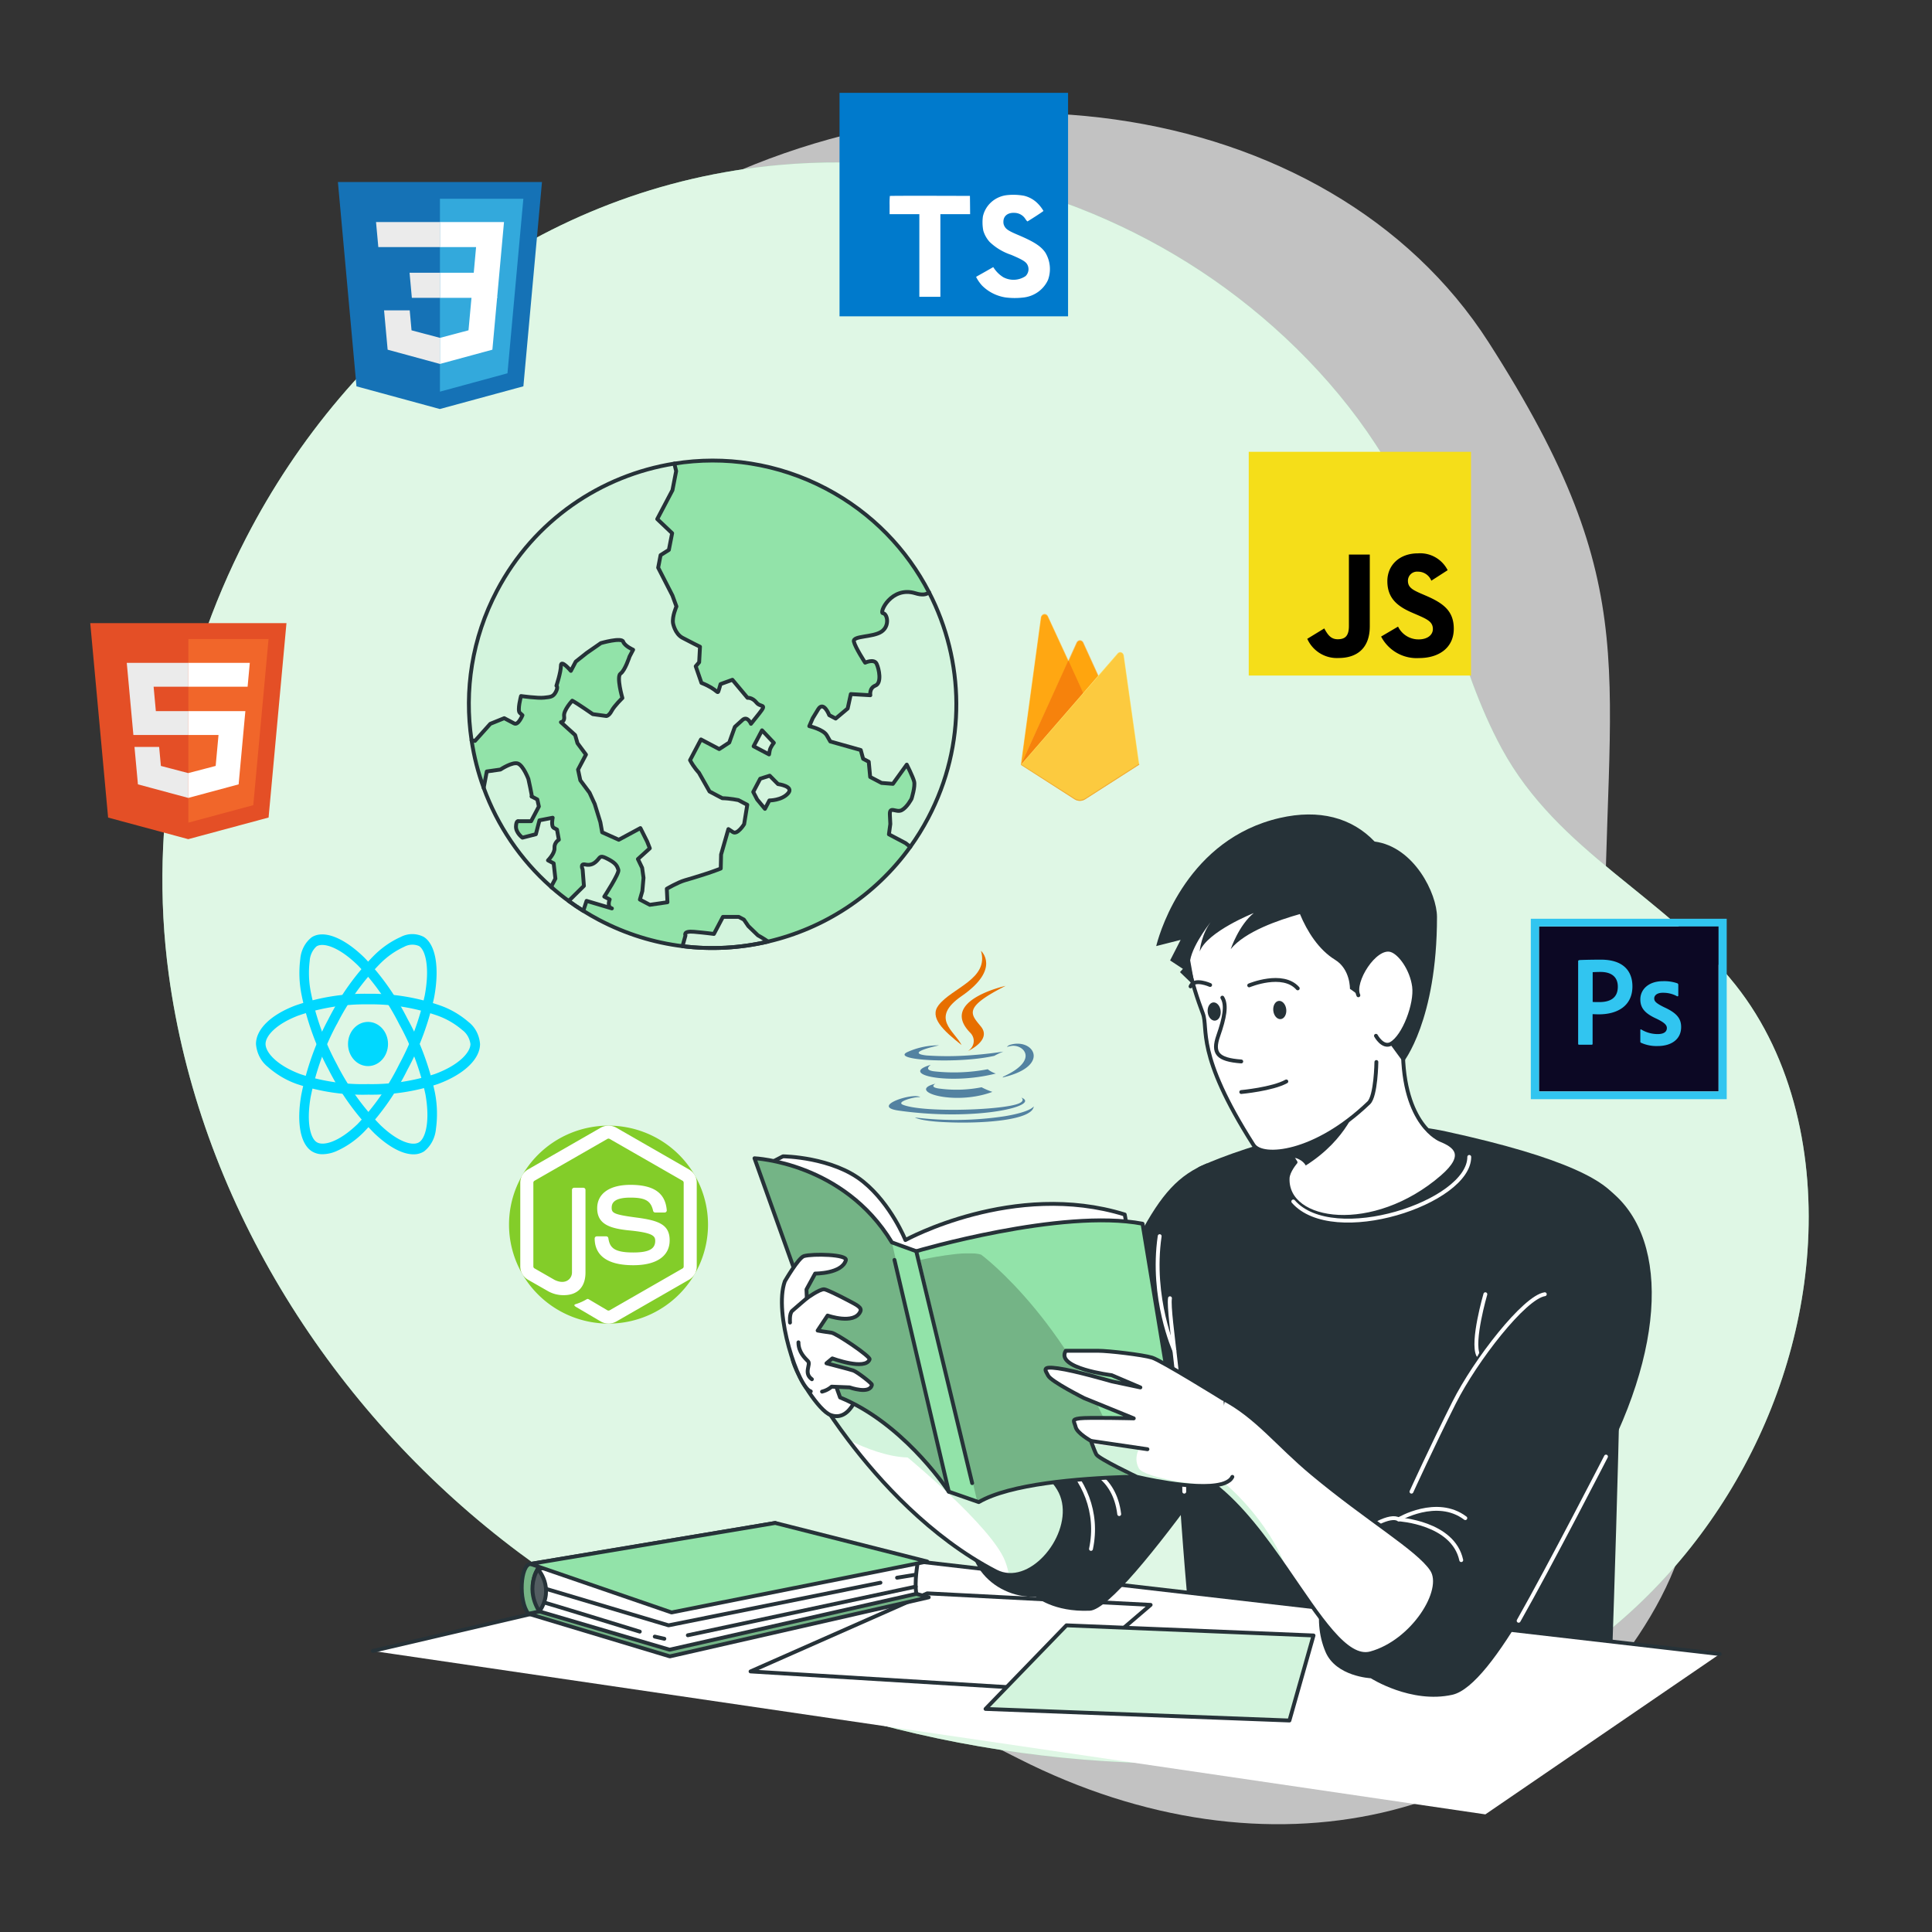 <?xml version="1.0" encoding="UTF-8" standalone="no"?>
<!-- Created with Inkscape (http://www.inkscape.org/) -->

<svg
   version="1.1"
   id="svg2"
   width="666.667"
   height="666.667"
   viewBox="0 0 666.667 666.667"
   sodipodi:docname="cover.svg"
   inkscape:version="1.2.2 (b0a8486541, 2022-12-01)"
   xmlns:inkscape="http://www.inkscape.org/namespaces/inkscape"
   xmlns:sodipodi="http://sodipodi.sourceforge.net/DTD/sodipodi-0.dtd"
   xmlns="http://www.w3.org/2000/svg"
   xmlns:svg="http://www.w3.org/2000/svg">
  <rect x="0" y="0" width="666.667" height="666.667" fill="#333333" stroke="none"/>
  <defs
     id="defs6">
    <clipPath
       clipPathUnits="userSpaceOnUse"
       id="clipPath18">
      <path
         d="M 0,500 H 500 V 0 H 0 Z"
         id="path16" />
    </clipPath>
    <clipPath
       clipPathUnits="userSpaceOnUse"
       id="clipPath26">
      <path
         d="M 58.315,470.885 H 438.865 V 27.902 H 58.315 Z"
         id="path24" />
    </clipPath>
    <clipPath
       clipPathUnits="userSpaceOnUse"
       id="clipPath46">
      <path
         d="M 42.038,458.08 H 468.208 V 43.616 H 42.038 Z"
         id="path44" />
    </clipPath>
    <clipPath
       clipPathUnits="userSpaceOnUse"
       id="clipPath62">
      <path
         d="M 0,500 H 500 V 0 H 0 Z"
         id="path60" />
    </clipPath>
    <clipPath
       clipPathUnits="userSpaceOnUse"
       id="clipPath374">
      <path
         d="M 0,500 H 500 V 0 H 0 Z"
         id="path372" />
    </clipPath>
    <clipPath
       clipPathUnits="userSpaceOnUse"
       id="clipPath386">
      <path
         d="m 174.56,380.113 c -18.933,-3.019 -36.267,-14.609 -45.9,-32.885 v 0 c -6.511,-12.35 -8.517,-25.894 -6.587,-38.722 v 0 c 0.622,-4.213 1.682,-8.347 3.134,-12.326 v 0 c 3.541,-9.706 9.453,-18.56 17.448,-25.617 v 0 c 0,0 0.014,-0.008 0.03,-0.025 v 0 c 0.077,-0.083 0.16,-0.153 0.244,-0.223 v 0 c 0.007,-0.004 0.011,-0.014 0.017,-0.017 v 0 c 1.362,-1.192 2.779,-2.327 4.263,-3.402 v 0 c 1.218,-0.892 2.482,-1.748 3.787,-2.556 v 0 c 1.308,-0.819 2.662,-1.602 4.051,-2.334 v 0 c 6.95,-3.663 14.272,-5.904 21.633,-6.812 v 0 c 7.462,-0.927 14.961,-0.495 22.145,1.188 v 0 c 14.479,3.394 27.703,11.861 36.81,24.531 v 0 c 1.694,2.346 3.245,4.845 4.634,7.481 v 0 c 10,18.97 9.373,40.708 0.222,58.402 v 0 c -5.714,11.076 -14.758,20.573 -26.61,26.82 v 0 c -9.379,4.944 -19.445,7.289 -29.361,7.289 v 0 c -3.348,0 -6.678,-0.267 -9.96,-0.792"
         id="path384" />
    </clipPath>
    <clipPath
       clipPathUnits="userSpaceOnUse"
       id="clipPath394">
      <path
         d="M 121.369,380.11 H 247.562 V 254.716 H 121.369 Z"
         id="path392" />
    </clipPath>
    <clipPath
       clipPathUnits="userSpaceOnUse"
       id="clipPath434">
      <path
         d="M 0,500 H 500 V 0 H 0 Z"
         id="path432" />
    </clipPath>
    <clipPath
       clipPathUnits="userSpaceOnUse"
       id="clipPath478">
      <path
         d="M 0,500 H 500 V 0 H 0 Z"
         id="path476" />
    </clipPath>
    <clipPath
       clipPathUnits="userSpaceOnUse"
       id="clipPath606">
      <path
         d="m 211.05,140.04 c 0,0 3,-5.32 8.53,-12.63 v 0 c 7.96,-10.521 21.15,-25.18 38.18,-34.049 v 0 c 1.101,-0.581 2.25,-0.871 3.4,-0.931 v 0 c 8.93,-0.449 18.18,13.54 12.93,22.3 v 0 c -5.93,9.89 -24.27,13.091 -39.69,22.96 v 0 c -15.43,9.869 -19.27,19.83 -19.27,19.83 v 0 z"
         id="path604" />
    </clipPath>
    <clipPath
       clipPathUnits="userSpaceOnUse"
       id="clipPath614">
      <path
         d="m 211.05,157.52 h 64.569 V 92.419 H 211.05 Z"
         id="path612" />
    </clipPath>
    <clipPath
       clipPathUnits="userSpaceOnUse"
       id="clipPath630">
      <path
         d="M 0,500 H 500 V 0 H 0 Z"
         id="path628" />
    </clipPath>
    <clipPath
       clipPathUnits="userSpaceOnUse"
       id="clipPath662">
      <path
         d="m 217.471,138.37 c 15.649,-6.41 26.619,-22.14 27.979,-24.16 v 0 c 0.1,-0.15 0.15,-0.22 0.15,-0.22 v 0 l 7.38,-2.57 0.38,-0.13 c 8.06,4.69 25.689,6.13 38.45,6.53 v 0 c 8.44,0.28 14.75,0.09 14.75,0.09 v 0 l -10.8,65.44 c -21.02,3.999 -58.57,-7.119 -58.57,-7.119 v 0 l -6.31,2.279 c -12.56,20.75 -35.57,21.78 -35.57,21.78 v 0 z"
         id="path660" />
    </clipPath>
    <clipPath
       clipPathUnits="userSpaceOnUse"
       id="clipPath670">
      <path
         d="m 195.31,200.29 h 50.14 v -86.08 h -50.14 z"
         id="path668" />
    </clipPath>
    <clipPath
       clipPathUnits="userSpaceOnUse"
       id="clipPath674">
      <path
         d="m 195.31,200.29 h 50.14 v -86.08 h -50.14 z"
         id="path672" />
    </clipPath>
    <clipPath
       clipPathUnits="userSpaceOnUse"
       id="clipPath698">
      <path
         d="m 238.24,175.706 h 53.57 V 111.29 h -53.57 z"
         id="path696" />
    </clipPath>
    <clipPath
       clipPathUnits="userSpaceOnUse"
       id="clipPath702">
      <path
         d="m 238.24,175.706 h 53.57 V 111.29 h -53.57 z"
         id="path700" />
    </clipPath>
    <clipPath
       clipPathUnits="userSpaceOnUse"
       id="clipPath726">
      <path
         d="M 0,500 H 500 V 0 H 0 Z"
         id="path724" />
    </clipPath>
    <clipPath
       clipPathUnits="userSpaceOnUse"
       id="clipPath762">
      <path
         d="m 312.481,117.031 c 0.579,-0.401 1.158,-0.821 1.729,-1.25 v 0 c 7.15,-5.5 13.37,-13.991 18.929,-22.031 v 0 -0.01 C 341.56,81.56 348.46,70.401 354.81,72.13 v 0 c 10.881,2.97 19.39,16.38 15.83,21.719 v 0 c -3.56,5.342 -16.41,12.751 -30.91,24.821 v 0 c -9.011,7.49 -14.39,14.78 -23.07,19.33 v 0 z"
         id="path760" />
    </clipPath>
    <clipPath
       clipPathUnits="userSpaceOnUse"
       id="clipPath770">
      <path
         d="m 314.21,116.2 h 18.93 V 93.75 h -18.93 z"
         id="path768" />
    </clipPath>
    <clipPath
       clipPathUnits="userSpaceOnUse"
       id="clipPath786">
      <path
         d="M 0,500 H 500 V 0 H 0 Z"
         id="path784" />
    </clipPath>
    <clipPath
       clipPathUnits="userSpaceOnUse"
       id="clipPath802">
      <path
         d="m 275.89,150.46 c -2.77,-4.55 11.87,-6.321 11.87,-6.321 v 0 l 7.44,-3.169 -7.44,1.58 c 0,0 -9.5,2.77 -13.85,3.36 v 0 c -4.35,0.6 -3.36,-0.391 -2.57,-1.91 v 0 c 0.79,-1.51 9.3,-5.8 9.3,-5.8 v 0 l 12.85,-5.24 c 0,0 -11.86,0.29 -14.04,0 v 0 c -2.181,-0.3 -1.38,-0.701 -0.99,-2.28 v 0 c 0.401,-1.58 3.96,-3.56 3.96,-3.56 v 0 c 0,0 0.111,-0.32 0.27,-0.79 v 0 c 0.291,-0.79 0.74,-1.99 1.11,-2.7 v 0 c 0.6,-1.11 10.49,-5.81 10.49,-5.81 v 0 c 0,0 15.099,-3.641 21.81,-1.89 v 0 c 0.07,0.021 0.14,0.03 0.19,0.039 v 0 c 0.24,0.071 0.469,0.141 0.691,0.231 v 0 c 0.969,0.371 1.679,0.89 2.028,1.62 v 0 L 316.66,138 c 0,0 -16,9.94 -18.42,10.68 v 0 c -2.41,0.74 -11.271,1.78 -14.04,1.78 v 0 z"
         id="path800" />
    </clipPath>
    <clipPath
       clipPathUnits="userSpaceOnUse"
       id="clipPath810">
      <path
         d="M 282.69,126.33 H 316.1 V 115.454 H 282.69 Z"
         id="path808" />
    </clipPath>
    <clipPath
       clipPathUnits="userSpaceOnUse"
       id="clipPath826">
      <path
         d="M 0,500 H 500 V 0 H 0 Z"
         id="path824" />
    </clipPath>
    <clipPath
       clipPathUnits="userSpaceOnUse"
       id="clipPath846">
      <path
         d="M 199.097,98.006 C 198.713,97.727 136.785,82.382 136.785,82.382 v 0 L 173.4,71.348 240.412,86.637 c 0,0 -39.961,11.374 -41.284,11.374 v 0 c -0.016,0 -0.026,-10e-4 -0.031,-0.005"
         id="path844" />
    </clipPath>
    <clipPath
       clipPathUnits="userSpaceOnUse"
       id="clipPath854">
      <path
         d="M 136.785,98.012 H 240.412 V 71.348 H 136.785 Z"
         id="path852" />
    </clipPath>
    <clipPath
       clipPathUnits="userSpaceOnUse"
       id="clipPath858">
      <path
         d="M 136.785,98.012 H 240.412 V 71.348 H 136.785 Z"
         id="path856" />
    </clipPath>
    <clipPath
       clipPathUnits="userSpaceOnUse"
       id="clipPath882">
      <path
         d="M 0,500 H 500 V 0 H 0 Z"
         id="path880" />
    </clipPath>
    <clipPath
       clipPathUnits="userSpaceOnUse"
       id="clipPath898">
      <path
         d="m 137.311,95.279 c -2.567,-0.179 -3.21,-9.443 -0.526,-12.897 v 0 l 59.15,12.276 4.746,11.223 z"
         id="path896" />
    </clipPath>
    <clipPath
       clipPathUnits="userSpaceOnUse"
       id="clipPath906">
      <path
         d="m 135.055,105.881 h 65.626 V 82.383 h -65.626 z"
         id="path904" />
    </clipPath>
    <clipPath
       clipPathUnits="userSpaceOnUse"
       id="clipPath910">
      <path
         d="m 135.055,105.881 h 65.626 V 82.383 h -65.626 z"
         id="path908" />
    </clipPath>
    <clipPath
       clipPathUnits="userSpaceOnUse"
       id="clipPath934">
      <path
         d="M 0,500 H 500 V 0 H 0 Z"
         id="path932" />
    </clipPath>
    <clipPath
       clipPathUnits="userSpaceOnUse"
       id="clipPath986">
      <path
         d="m 139.65,82.977 c 4.088,6.188 -0.451,10.987 -0.451,10.987 v 0 c -3.332,-5.943 0.451,-10.987 0.451,-10.987"
         id="path984" />
    </clipPath>
    <clipPath
       clipPathUnits="userSpaceOnUse"
       id="clipPath994">
      <path
         d="m 137.827,93.964 h 3.53 V 82.977 h -3.53 z"
         id="path992" />
    </clipPath>
    <clipPath
       clipPathUnits="userSpaceOnUse"
       id="clipPath998">
      <path
         d="m 137.827,93.964 h 3.53 V 82.977 h -3.53 z"
         id="path996" />
    </clipPath>
    <clipPath
       clipPathUnits="userSpaceOnUse"
       id="clipPath1022">
      <path
         d="M 0,500 H 500 V 0 H 0 Z"
         id="path1020" />
    </clipPath>
    <clipPath
       clipPathUnits="userSpaceOnUse"
       id="clipPath1038">
      <path
         d="m 255.123,57.747 78.662,-3 6.238,22.012 -63.952,2.626 z"
         id="path1036" />
    </clipPath>
    <clipPath
       clipPathUnits="userSpaceOnUse"
       id="clipPath1046">
      <path
         d="m 255.123,79.385 h 84.899 V 54.747 h -84.899 z"
         id="path1044" />
    </clipPath>
    <clipPath
       clipPathUnits="userSpaceOnUse"
       id="clipPath1062">
      <path
         d="M 0,500 H 500 V 0 H 0 Z"
         id="path1060" />
    </clipPath>
  </defs>
  <sodipodi:namedview
     id="namedview4"
     pagecolor="#ffffff"
     bordercolor="#000000"
     borderopacity="0.25"
     inkscape:showpageshadow="2"
     inkscape:pageopacity="0.0"
     inkscape:pagecheckerboard="0"
     inkscape:deskcolor="#d1d1d1"
     showgrid="false"
     inkscape:zoom="0.77249998"
     inkscape:cx="539.80584"
     inkscape:cy="313.91587"
     inkscape:window-width="1366"
     inkscape:window-height="707"
     inkscape:window-x="0"
     inkscape:window-y="33"
     inkscape:window-maximized="1"
     inkscape:current-layer="g10">
    <inkscape:page
       x="0"
       y="0"
       id="page8"
       width="666.667"
       height="666.667" />
  </sodipodi:namedview>
  <g
     id="g10"
     inkscape:groupmode="layer"
     inkscape:label="Page 1"
     transform="matrix(1.333,0,0,-1.333,0,666.667)">
    <g
       id="g12">
      <g
         id="g14"
         clip-path="url(#clipPath18)">
        <g
           id="g20">
          <g
             id="g22" />
          <g
             id="g34">
            <g
               clip-path="url(#clipPath26)"
               opacity="0.7"
               id="g32">
              <g
                 transform="translate(67.931,332.914)"
                 id="g30">
                <path
                   d="m 0,0 c 0,0 -27.877,-71.987 11.297,-144.503 39.173,-72.517 119.879,-110.802 184.469,-143.549 64.59,-32.746 131.661,-16.799 163.534,36.838 31.872,53.637 -11.845,91.929 -11.897,168.419 C 347.352,-6.305 358.85,13.946 317.44,78.569 276.03,143.191 174.381,157.494 97.541,109.565 20.699,61.636 0,0 0,0"
                   style="fill:#ffffff;fill-opacity:1;fill-rule:nonzero;stroke:none"
                   id="path28" />
              </g>
            </g>
          </g>
        </g>
        <g
           id="g36"
           transform="translate(63.688,360.838)">
          <path
             d="m 0,0 c 26.715,51.839 76.276,91.057 138.059,96.579 42.046,3.759 85.236,-8.598 118.73,-34.347 16.86,-12.962 31.846,-29.548 41.792,-48.443 11.424,-21.702 14.747,-46.721 26.501,-68.317 14.614,-26.855 42.052,-37.927 60.478,-61.132 15.173,-19.11 20.38,-44.715 18.638,-69.053 -3.179,-44.432 -29.211,-86.616 -67.497,-109.384 -32.367,-19.248 -71.386,-24.561 -109.003,-22.813 -57.994,2.696 -115.737,21.818 -161.415,57.652 -45.678,35.834 -78.515,88.8 -86.291,146.334 C -25.293,-73.823 -17.609,-34.17 0,0"
             style="fill:#92e3a9;fill-opacity:1;fill-rule:nonzero;stroke:none"
             id="path38" />
        </g>
        <g
           id="g40">
          <g
             id="g42" />
          <g
             id="g54">
            <g
               clip-path="url(#clipPath46)"
               opacity="0.7"
               id="g52">
              <g
                 transform="translate(63.688,360.838)"
                 id="g50">
                <path
                   d="m 0,0 c 26.715,51.839 76.276,91.057 138.059,96.579 42.046,3.759 85.236,-8.598 118.73,-34.347 16.86,-12.962 31.846,-29.548 41.792,-48.443 11.424,-21.702 14.747,-46.721 26.501,-68.317 14.614,-26.855 42.052,-37.927 60.478,-61.132 15.173,-19.11 20.38,-44.715 18.638,-69.053 -3.179,-44.432 -29.211,-86.616 -67.497,-109.384 -32.367,-19.248 -71.386,-24.561 -109.003,-22.813 -57.994,2.696 -115.737,21.818 -161.415,57.652 -45.678,35.834 -78.515,88.8 -86.291,146.334 C -25.293,-73.823 -17.609,-34.17 0,0"
                   style="fill:#ffffff;fill-opacity:1;fill-rule:nonzero;stroke:none"
                   id="path48" />
              </g>
            </g>
          </g>
        </g>
      </g>
    </g>
    <g
       id="g368">
      <g
         id="g370"
         clip-path="url(#clipPath374)">
        <g
           id="g376"
           transform="translate(240.269,288.394)">
          <path
             d="m 0,0 c -1.39,-2.636 -2.94,-5.135 -4.633,-7.482 -9.108,-12.669 -22.332,-21.136 -36.811,-24.53 -7.184,-1.683 -14.683,-2.115 -22.145,-1.188 -7.361,0.908 -14.683,3.149 -21.634,6.812 -1.388,0.732 -2.742,1.515 -4.05,2.334 -1.305,0.808 -2.569,1.664 -3.787,2.556 -1.483,1.075 -2.901,2.21 -4.263,3.402 -0.007,0.003 -0.01,0.013 -0.017,0.017 -0.083,0.07 -0.167,0.14 -0.243,0.224 -0.018,0.017 -0.031,0.024 -0.031,0.024 -7.995,7.058 -13.907,15.911 -17.448,25.617 -1.452,3.979 -2.512,8.113 -3.134,12.326 -1.93,12.828 0.076,26.372 6.586,38.722 9.634,18.276 26.968,29.866 45.901,32.885 13.002,2.079 26.775,0.116 39.321,-6.497 C -14.537,78.975 -5.492,69.478 0.222,58.402 9.373,40.708 10,18.97 0,0"
             style="fill:#92e3a9;fill-opacity:1;fill-rule:nonzero;stroke:none"
             id="path378" />
        </g>
      </g>
    </g>
    <g
       id="g380">
      <g
         id="g382"
         clip-path="url(#clipPath386)">
        <g
           id="g388">
          <g
             id="g390" />
          <g
             id="g426">
            <g
               clip-path="url(#clipPath394)"
               opacity="0.6"
               id="g424">
              <g
                 transform="translate(240.27,288.39)"
                 id="g398">
                <path
                   d="m 0,0 c -1.39,-2.63 -2.94,-5.13 -4.63,-7.48 l -1.22,0.96 -2.1,1.11 -2.21,1.16 0.37,2.67 -0.12,2.41 c -0.13,2.41 1.61,0.44 3.05,1.17 1.42,0.75 2.55,2.96 2.55,2.96 0,0 1.02,3.21 0.67,4.5 -0.35,1.29 -1.9,4.34 -1.9,4.34 l -3.58,-4.97 -2.95,0.23 -2.94,1.54 -0.37,3.95 -1.46,0.76 -0.61,2.27 -7.89,2.21 -0.9,1.58 c -0.9,1.58 -4.53,2.39 -4.53,2.39 l 0.89,2.06 1.4,2.3 c 1.41,2.3 2.87,-1.52 2.87,-1.52 l 1.67,-0.87 3.1,2.6 0.82,3.73 5.05,-0.29 c 0,0 -0.36,1.83 1.32,2.5 1.68,0.66 0.94,4.31 0.3,5.66 -0.66,1.34 -2.96,0.26 -2.96,0.26 0,0 -2.57,3.91 -2.92,5.47 -0.35,1.55 4.9,1.04 7.15,2.57 2.24,1.52 1.48,4.69 0.38,4.76 -1.09,0.08 2.15,7.1 8.4,5.17 1.74,-0.54 2.84,-0.35 3.52,0.25 C 9.37,40.71 10,18.97 0,0"
                   style="fill:#ffffff;fill-opacity:1;fill-rule:nonzero;stroke:none"
                   id="path396" />
              </g>
              <g
                 transform="translate(196.54,315.44)"
                 id="g402">
                <path
                   d="m 0,0 -2.14,-2.69 c 0,0 -0.91,2.17 -2.21,0.99 -1.3,-1.18 -1.96,-1.78 -1.96,-1.78 l -1.45,-4.06 -2.6,-1.68 -1.59,0.83 -1.5,0.8 -1.63,0.86 -1.56,-2.96 -1.27,-2.4 c 0.96,-1.87 2.29,-3.25 2.29,-3.25 l 2.76,-4.87 3.29,-1.73 c 2.02,-0.04 4.17,-0.5 4.17,-0.5 l 2.31,-1.21 -0.82,-5.01 c 0,0 -1.74,-2.83 -2.9,-2.05 l -1.17,0.77 -1.9,-6.58 -0.08,-3.62 c 0,0 -1.13,-0.47 -2.27,-0.85 -1.15,-0.38 -0.42,-0.18 -2.81,-0.92 -2.39,-0.74 -2.2,-0.71 -4.14,-1.26 -1.94,-0.55 -4.75,-2.22 -4.75,-2.22 l 0.17,-3.48 -4.57,-0.67 -2.56,1.36 0.63,2.2 0.3,3.44 -0.35,2.57 -1.1,2.27 3.08,2.79 -0.68,1.75 -1.75,3.48 -3.7,-2 -1.9,-1.02 -4.3,1.93 -0.47,2.61 -1.46,4.71 -1.34,2.92 -2.38,3.22 -0.6,2.77 1.34,2.54 0.71,1.34 -2.19,2.95 -0.6,2.1 -3.69,3.35 c 0,0 1.07,0.07 0.83,1.56 -0.24,1.49 2.11,4 2.11,4 1.33,-0.7 5.32,-3.48 5.32,-3.48 l 3.49,-0.48 c 0.04,0 0.7,0.02 1.38,1.32 0.7,1.33 2.78,3.33 2.78,3.33 0,0 -1.61,5.59 -0.46,6.34 1.14,0.77 2.32,4.41 2.32,4.41 l 0.92,1.75 c 0,0 -2.17,0.95 -2.58,2.1 -0.41,1.16 -5.76,-0.38 -5.76,-0.38 l -3.69,-2.56 -2.82,-2.24 -1.26,-2.39 c 0,0 -2.57,3.09 -2.58,1.36 -0.01,-1.73 -1.16,-5.21 -1.16,-5.21 0,0 0.53,-0.28 -0.17,-1.62 -0.71,-1.33 -1.46,-1.27 -3.04,-1.46 -1.58,-0.19 -5.96,0.41 -5.96,0.41 0,0 -1,-3.7 -0.31,-4.34 l 0.68,-0.62 c 0,0 -1.07,-2.69 -2.13,-2.13 -1.07,0.57 -2.58,1.36 -2.58,1.36 l -3.61,-1.46 -3.96,-4.42 -0.89,0.18 c -1.93,12.82 0.08,26.37 6.59,38.72 9.63,18.27 26.97,29.86 45.9,32.88 0.23,-1.02 0.48,-1.94 0.48,-1.94 l -0.97,-4.94 -1.28,-2.44 -1.1,-2.09 -1.55,-2.94 3.86,-3.66 -0.85,-4.33 -2.15,-1.35 -0.62,-3.25 3.69,-7.21 1.04,-2.83 c 0,0 -1.15,-2.56 -0.89,-4.32 0,0 0.45,-2.7 2.42,-3.77 1.97,-1.06 4.56,-2.33 4.56,-2.33 l -0.21,-4.02 -0.89,-1.04 1.48,-4.31 c 4.51,-1.77 4.08,-3.25 4.51,-1.77 l 0.44,1.47 3.07,1.11 3.91,-4.67 c 0,0 1.21,0.16 2.3,-1.22 C 0.37,1.44 2.15,2.69 0,0"
                   style="fill:#ffffff;fill-opacity:1;fill-rule:nonzero;stroke:none"
                   id="path400" />
              </g>
              <g
                 transform="translate(143.54,280.61)"
                 id="g406">
                <path
                   d="m 0,0 c 0.11,-1.42 -1.69,-3.2 -1.69,-3.2 l 1.47,-0.77 0.45,-3.96 -1.11,-2.12 c -8,7.06 -13.91,15.91 -17.45,25.62 l 0.8,4.24 3.53,0.5 c 0,0 3.16,2.1 4.56,1.54 1.4,-0.58 2.68,-3.97 2.68,-3.97 0,0 1.03,-4.64 0.87,-4.55 l -0.02,0.01 -0.06,-0.04 0.08,0.03 1.44,-0.76 0.41,-1.83 -2.01,-3.8 -3.22,-0.01 c 0,0 -0.64,0.34 -0.7,-1.33 -0.06,-1.68 1.67,-2.93 1.67,-2.93 l 3.48,0.89 0.93,3.6 3.42,0.67 c 0,0 -0.49,-2.21 0.31,-2.63 L 0.65,4.77 1.13,2.13 C 1.13,2.13 -0.11,1.42 0,0"
                   style="fill:#ffffff;fill-opacity:1;fill-rule:nonzero;stroke:none"
                   id="path404" />
              </g>
              <g
                 transform="translate(160.08,274.954)"
                 id="g410">
                <path
                   d="M 0,0 C -0.309,0.852 -0.439,1.602 -2.57,2.725 -4.693,3.844 -4.586,3.443 -5.41,2.516 -6.241,1.593 -7.197,1.072 -8.591,1.385 -9.985,1.697 -9.259,0.117 -9.259,0.117 l 0.334,-4.268 -3.946,-3.907 c 1.218,-0.892 2.482,-1.748 3.787,-2.556 l 0.843,2.579 6.561,-1.951 c -1.392,0.415 -0.571,2.317 -0.571,2.317 l -1.402,0.739 c 0,0 3.965,6.085 3.653,6.93"
                   style="fill:#ffffff;fill-opacity:1;fill-rule:nonzero;stroke:none"
                   id="path408" />
              </g>
              <g
                 transform="translate(201.397,297.154)"
                 id="g414">
                <path
                   d="m 0,0 -2.15,2.17 -2.455,-0.778 -1.049,-1.99 -0.757,-1.435 1.016,-1.952 2.016,-2.426 1.147,2.176 c 0,0 3.169,-0.021 4.827,1.831 C 4.253,-0.551 0,0 0,0"
                   style="fill:#ffffff;fill-opacity:1;fill-rule:nonzero;stroke:none"
                   id="path412" />
              </g>
              <g
                 transform="translate(195.084,306.944)"
                 id="g418">
                <path
                   d="m 0,0 4,-2.109 0.156,0.941 C 4.311,-0.228 5.24,0.89 5.24,0.89 L 2.175,4.125 Z"
                   style="fill:#ffffff;fill-opacity:1;fill-rule:nonzero;stroke:none"
                   id="path416" />
              </g>
              <g
                 transform="translate(193.719,260.392)"
                 id="g422">
                <path
                   d="M 0,0 -1.153,1.685 -2.488,2.389 -6.582,2.384 -8.91,-2.031 c 0,0 -2.226,0.303 -5.159,0.557 -2.93,0.261 -2.205,-0.948 -2.205,-0.948 l -0.766,-2.775 c 7.463,-0.928 14.961,-0.495 22.146,1.188 -1.179,0.836 -2.621,1.614 -2.621,1.614 z"
                   style="fill:#ffffff;fill-opacity:1;fill-rule:nonzero;stroke:none"
                   id="path420" />
              </g>
            </g>
          </g>
        </g>
      </g>
    </g>
    <g
       id="g428">
      <g
         id="g430"
         clip-path="url(#clipPath434)">
        <g
           id="g436"
           transform="translate(240.269,288.394)">
          <path
             d="m 0,0 c -1.39,-2.636 -2.94,-5.135 -4.633,-7.482 -9.108,-12.669 -22.332,-21.136 -36.811,-24.53 -7.184,-1.683 -14.683,-2.115 -22.145,-1.188 -7.361,0.908 -14.683,3.149 -21.634,6.812 -1.388,0.732 -2.742,1.515 -4.05,2.334 -1.305,0.808 -2.569,1.664 -3.787,2.556 -1.483,1.075 -2.901,2.21 -4.263,3.402 -0.007,0.003 -0.01,0.013 -0.017,0.017 -0.083,0.07 -0.167,0.14 -0.243,0.224 -0.018,0.017 -0.031,0.024 -0.031,0.024 -7.995,7.058 -13.907,15.911 -17.448,25.617 -1.452,3.979 -2.512,8.113 -3.134,12.326 -1.93,12.828 0.076,26.372 6.586,38.722 9.634,18.276 26.968,29.866 45.901,32.885 13.002,2.079 26.775,0.116 39.321,-6.497 C -14.537,78.975 -5.492,69.478 0.222,58.402 9.373,40.708 10,18.97 0,0 Z"
             style="fill:none;stroke:#263238;stroke-width:1;stroke-linecap:round;stroke-linejoin:round;stroke-miterlimit:10;stroke-dasharray:none;stroke-opacity:1"
             id="path438" />
        </g>
        <g
           id="g440"
           transform="translate(198.825,256.382)">
          <path
             d="m 0,0 c -7.185,-1.683 -14.683,-2.115 -22.146,-1.188 l 0.766,2.775 c 0,0 -0.724,1.209 2.205,0.949 2.933,-0.254 5.159,-0.558 5.159,-0.558 l 2.328,4.416 4.094,0.004 1.335,-0.704 1.153,-1.685 2.485,-2.395 c 0,0 1.442,-0.778 2.621,-1.614 z"
             style="fill:none;stroke:#263238;stroke-width:1;stroke-linecap:round;stroke-linejoin:round;stroke-miterlimit:10;stroke-dasharray:none;stroke-opacity:1"
             id="path442" />
        </g>
        <g
           id="g444"
           transform="translate(240.491,346.796)">
          <path
             d="m 0,0 c -0.678,-0.599 -1.776,-0.787 -3.517,-0.248 -6.251,1.934 -9.497,-5.09 -8.401,-5.168 1.1,-0.072 1.86,-3.238 -0.382,-4.761 -2.252,-1.527 -7.497,-1.018 -7.152,-2.57 0.352,-1.555 2.916,-5.466 2.916,-5.466 0,0 2.301,1.079 2.96,-0.268 0.65,-1.35 1.389,-4.996 -0.295,-5.659 -1.678,-0.666 -1.318,-2.501 -1.318,-2.501 l -5.056,0.296 -0.814,-3.732 -3.103,-2.603 -1.665,0.878 c 0,0 -1.462,3.812 -2.872,1.514 l -1.399,-2.295 -0.897,-2.06 c 0,0 3.631,-0.811 4.537,-2.392 l 0.901,-1.577 7.884,-2.218 0.616,-2.263 1.456,-0.767 0.369,-3.942 2.943,-1.543 2.944,-0.234 3.587,4.975 c 0,0 1.55,-3.057 1.898,-4.342 0.354,-1.29 -0.666,-4.499 -0.666,-4.499 0,0 -1.132,-2.212 -2.559,-2.959 -1.431,-0.736 -3.175,1.234 -3.049,-1.175 l 0.118,-2.406 -0.363,-2.668 2.211,-1.166 2.096,-1.105 1.217,-0.96"
             style="fill:none;stroke:#263238;stroke-width:1;stroke-linecap:round;stroke-linejoin:round;stroke-miterlimit:10;stroke-dasharray:none;stroke-opacity:1"
             id="path446" />
        </g>
        <g
           id="g448"
           transform="translate(122.073,308.506)">
          <path
             d="m 0,0 0.882,-0.172 3.968,4.421 3.604,1.46 c 0,0 1.516,-0.8 2.582,-1.361 1.065,-0.562 2.135,2.122 2.135,2.122 l -0.686,0.628 c -0.692,0.632 0.315,4.34 0.315,4.34 0,0 4.374,-0.609 5.957,-0.418 1.582,0.191 2.334,0.131 3.038,1.465 0.704,1.335 0.171,1.616 0.171,1.616 0,0 1.156,3.483 1.162,5.211 0.006,1.728 2.575,-1.357 2.575,-1.357 l 1.261,2.393 2.827,2.24 3.682,2.556 c 0,0 5.351,1.538 5.766,0.38 0.407,-1.154 2.579,-2.1 2.579,-2.1 l -0.92,-1.746 c 0,0 -1.179,-3.643 -2.324,-4.409 -1.148,-0.756 0.464,-6.344 0.464,-6.344 0,0 -2.082,-2.004 -2.782,-3.332 C 35.552,6.258 34.877,6.27 34.877,6.27 l -3.494,0.48 c 0,0 -3.986,2.782 -5.321,3.486 0,0 -2.341,-2.513 -2.107,-3.998 C 24.192,4.744 23.13,4.674 23.13,4.674 l 3.688,-3.348 0.599,-2.099 2.194,-2.948 -0.711,-1.348 -1.339,-2.542 0.591,-2.767 2.389,-3.215 1.338,-2.919 1.46,-4.715 0.469,-2.608 4.298,-1.93 1.9,1.023 3.698,1.997 1.748,-3.481 0.689,-1.75 -3.08,-2.787 1.093,-2.273 0.357,-2.574 -0.305,-3.44 -0.634,-2.199 2.568,-1.354 4.562,0.662 -0.16,3.487 c 0,0 2.807,1.665 4.745,2.22 1.944,0.551 1.746,0.518 4.141,1.254 2.392,0.746 1.655,0.541 2.805,0.925 1.14,0.381 2.271,0.844 2.271,0.844 l 0.085,3.626 1.893,6.582 1.17,-0.771 c 1.166,-0.779 2.904,2.044 2.904,2.044 l 0.817,5.014 -2.306,1.215 c 0,0 -2.148,0.452 -4.168,0.492 l -3.297,1.738 -2.752,4.862 c 0,0 -1.33,1.382 -2.292,3.25 l 1.265,2.4 1.56,2.959 1.631,-0.86 1.504,-0.792 1.59,-0.839 2.597,1.69 1.451,4.059 c 0,0 0.66,0.6 1.96,1.775 1.304,1.182 2.212,-0.985 2.212,-0.985 l 2.14,2.688 c 2.148,2.684 0.372,1.441 -0.726,2.821 -1.099,1.38 -2.306,1.216 -2.306,1.216 l -3.912,4.672 -3.068,-1.114 -0.437,-1.467 c -0.434,-1.477 0,0 -4.509,1.775 l -1.486,4.306 0.892,1.038 0.215,4.021 c 0,0 -2.597,1.266 -4.562,2.327 -1.967,1.072 -2.421,3.775 -2.421,3.775 -0.262,1.757 0.887,4.314 0.887,4.314 l -1.036,2.838 -3.694,7.21 0.625,3.246 2.143,1.351 0.849,4.325 -3.858,3.662 1.549,2.939 1.102,2.09 1.286,2.44 0.962,4.946 c 0,0 -0.243,0.912 -0.476,1.94"
             style="fill:none;stroke:#263238;stroke-width:1;stroke-linecap:round;stroke-linejoin:round;stroke-miterlimit:10;stroke-dasharray:none;stroke-opacity:1"
             id="path450" />
        </g>
        <g
           id="g452"
           transform="translate(142.946,270.298)">
          <path
             d="m 0,0 c -0.1,0.121 -0.21,0.206 -0.261,0.241 -0.017,0.017 -0.03,0.024 -0.03,0.024 l 1.116,2.117 -0.447,3.957 -1.47,0.775 c 0,0 1.791,1.778 1.685,3.195 -0.109,1.427 1.126,2.137 1.126,2.137 l -0.478,2.638 -0.803,0.423 c -0.802,0.423 -0.314,2.639 -0.314,2.639 l -3.42,-0.67 -0.933,-3.6 -3.476,-0.89 c 0,0 -1.729,1.247 -1.672,2.923 0.063,1.673 0.704,1.335 0.704,1.335 l 3.218,0.009 2.004,3.803 -0.401,1.821 -1.449,0.765"
             style="fill:none;stroke:#263238;stroke-width:1;stroke-linecap:round;stroke-linejoin:round;stroke-miterlimit:10;stroke-dasharray:none;stroke-opacity:1"
             id="path454" />
        </g>
        <g
           id="g456"
           transform="translate(137.632,293.946)">
          <path
             d="m 0,0 0.014,-0.007 c 0.161,-0.085 -0.868,4.549 -0.868,4.549 0,0 -1.276,3.395 -2.679,3.971 -1.399,0.565 -4.56,-1.542 -4.56,-1.542 l -3.529,-0.5 -0.803,-4.237"
             style="fill:none;stroke:#263238;stroke-width:1;stroke-linecap:round;stroke-linejoin:round;stroke-miterlimit:10;stroke-dasharray:none;stroke-opacity:1"
             id="path458" />
        </g>
        <g
           id="g460"
           transform="translate(151.839,266.919)">
          <path
             d="m 0,0 -0.843,-2.58 c -1.305,0.809 -2.569,1.664 -3.787,2.557 l 3.946,3.907 -0.334,4.268 c 0,0 -0.726,1.58 0.668,1.267 1.394,-0.313 2.35,0.209 3.181,1.132 0.824,0.927 0.717,1.327 2.84,0.208 C 7.802,9.636 7.932,8.887 8.241,8.035 8.554,7.189 4.588,1.104 4.588,1.104 L 5.99,0.366 c 0,0 -0.821,-1.902 0.571,-2.317 z"
             style="fill:none;stroke:#263238;stroke-width:1;stroke-linecap:round;stroke-linejoin:round;stroke-miterlimit:10;stroke-dasharray:none;stroke-opacity:1"
             id="path462" />
        </g>
        <g
           id="g464"
           transform="translate(196.792,298.546)">
          <path
             d="m 0,0 2.455,0.778 2.15,-2.17 c 0,0 4.254,-0.551 2.596,-2.404 C 5.543,-5.648 2.373,-5.627 2.373,-5.627 l -1.147,-2.176 -2.016,2.426 -1.015,1.952 0.756,1.435 z"
             style="fill:none;stroke:#263238;stroke-width:1;stroke-linecap:round;stroke-linejoin:round;stroke-miterlimit:10;stroke-dasharray:none;stroke-opacity:1"
             id="path466" />
        </g>
        <g
           id="g468"
           transform="translate(200.324,307.834)">
          <path
             d="m 0,0 c 0,0 -0.93,-1.117 -1.084,-2.058 l -0.156,-0.941 -4,2.109 2.175,4.126 z"
             style="fill:none;stroke:#263238;stroke-width:1;stroke-linecap:round;stroke-linejoin:round;stroke-miterlimit:10;stroke-dasharray:none;stroke-opacity:1"
             id="path470" />
        </g>
      </g>
    </g>
    <g
       id="g472">
      <g
         id="g474"
         clip-path="url(#clipPath478)">
        <g
           id="g480"
           transform="translate(417.33,71.952)">
          <path
             d="m 0,0 c -5.36,-4.46 -46.648,-32.799 -105.57,-28.232 -3.17,26.82 -15.26,137.01 -1.51,154.28 0,0 33.36,15.91 64.09,9.23 30.73,-6.68 42.69,-13.08 44.88,-18.62 C 3.55,112.468 1.18,34.45 0,0"
             style="fill:#263238;fill-opacity:1;fill-rule:nonzero;stroke:none"
             id="path482" />
        </g>
        <g
           id="g484"
           transform="translate(373.32,195.46)">
          <path
             d="m 0,0 c -17.7,-15.33 -40.5,-12.09 -40,-0.32 0.08,1.841 2.05,4.12 2.05,4.12 0,0 -0.26,0.39 -0.691,1.06 -0.66,1 -1.729,2.63 -2.969,4.53 -2.191,3.39 -4.93,7.65 -6.84,10.75 -1.601,2.64 38.29,27.18 38.29,13.07 C -10.16,13.33 -0.4,9.59 -0.4,9.59 3.25,8.11 6.67,5.771 0,0"
             style="fill:#ffffff;fill-opacity:1;fill-rule:nonzero;stroke:none"
             id="path486" />
        </g>
        <g
           id="g488"
           transform="translate(373.32,195.46)">
          <path
             d="m 0,0 c -17.7,-15.33 -40.5,-12.09 -40,-0.32 0.08,1.841 2.05,4.12 2.05,4.12 0,0 -0.26,0.39 -0.691,1.06 -0.66,1 -1.729,2.63 -2.969,4.53 -2.191,3.39 -4.93,7.65 -6.84,10.75 -1.601,2.64 38.29,27.18 38.29,13.07 C -10.16,13.33 -0.4,9.59 -0.4,9.59 3.25,8.11 6.67,5.771 0,0 Z"
             style="fill:none;stroke:#263238;stroke-width:1;stroke-linecap:round;stroke-linejoin:round;stroke-miterlimit:10;stroke-dasharray:none;stroke-opacity:1"
             id="path490" />
        </g>
        <g
           id="g492"
           transform="translate(384.506,165.099)">
          <path
             d="M 0,0 C 0,0 -3.567,-12.235 -1.872,-15.744"
             style="fill:none;stroke:#ffffff;stroke-width:1;stroke-linecap:round;stroke-linejoin:round;stroke-miterlimit:10;stroke-dasharray:none;stroke-opacity:1"
             id="path494" />
        </g>
        <g
           id="g496"
           transform="translate(380.341,200.644)">
          <path
             d="M 0,0 C 0,-11.813 -35.231,-23.38 -45.556,-11.534"
             style="fill:none;stroke:#ffffff;stroke-width:1;stroke-linecap:round;stroke-linejoin:round;stroke-miterlimit:10;stroke-dasharray:none;stroke-opacity:1"
             id="path498" />
        </g>
        <g
           id="g500"
           transform="translate(351.36,214.269)">
          <path
             d="m 0,0 c 0,0 -2.371,-8.896 -13.35,-15.852 0,0 -0.56,1.22 -2.371,1.873 -0.319,0.115 -0.659,0.009 -0.96,0.03 -0.66,1 -1.729,2.63 -2.969,4.529 C -14.04,-5.35 0,0 0,0"
             style="fill:#263238;fill-opacity:1;fill-rule:nonzero;stroke:none"
             id="path502" />
        </g>
        <g
           id="g504"
           transform="translate(356.297,225.208)">
          <path
             d="m 0,0 c 0,0 -0.114,-8.782 -1.973,-10.564 -13.954,-13.384 -27.591,-14.441 -29.842,-10.911 -15.148,23.754 -11.568,30.019 -13.113,34.063 -2.728,7.144 -6.077,18.801 -4.6,25.863 3.298,15.775 33.023,27.963 48.643,12.145 7.499,-7.594 9.87,-24.066 8.286,-37.784"
             style="fill:#ffffff;fill-opacity:1;fill-rule:nonzero;stroke:#263238;stroke-width:1;stroke-linecap:round;stroke-linejoin:round;stroke-miterlimit:10;stroke-dasharray:none;stroke-opacity:1"
             id="path506" />
        </g>
        <g
           id="g508"
           transform="translate(313.259,245.143)">
          <path
             d="M 0,0 C 0,0 -4.164,1.87 -5.067,-0.361"
             style="fill:none;stroke:#263238;stroke-width:1;stroke-linecap:round;stroke-linejoin:round;stroke-miterlimit:10;stroke-dasharray:none;stroke-opacity:1"
             id="path510" />
        </g>
        <g
           id="g512"
           transform="translate(323.372,245.046)">
          <path
             d="M 0,0 C 0,0 8.671,3.63 12.568,-0.774"
             style="fill:none;stroke:#263238;stroke-width:1;stroke-linecap:round;stroke-linejoin:round;stroke-miterlimit:10;stroke-dasharray:none;stroke-opacity:1"
             id="path514" />
        </g>
        <g
           id="g516"
           transform="translate(332.963,238.853)">
          <path
             d="m 0,0 c 0.142,-1.302 -0.494,-2.438 -1.42,-2.539 -0.926,-0.102 -1.792,0.872 -1.934,2.173 -0.141,1.302 0.494,2.438 1.419,2.539 C -1.008,2.274 -0.143,1.302 0,0"
             style="fill:#263238;fill-opacity:1;fill-rule:nonzero;stroke:none"
             id="path518" />
        </g>
        <g
           id="g520"
           transform="translate(315.983,238.46)">
          <path
             d="m 0,0 c 0.143,-1.302 -0.493,-2.438 -1.419,-2.539 -0.926,-0.102 -1.792,0.872 -1.934,2.173 -0.142,1.302 0.494,2.438 1.419,2.54 C -1.007,2.274 -0.142,1.302 0,0"
             style="fill:#263238;fill-opacity:1;fill-rule:nonzero;stroke:none"
             id="path522" />
        </g>
        <g
           id="g524"
           transform="translate(316.418,241.876)">
          <path
             d="m 0,0 c 1.211,-1.95 0.548,-5.276 -1.046,-9.842 -1.594,-4.564 -0.189,-6.223 5.945,-6.683"
             style="fill:#ffffff;fill-opacity:1;fill-rule:nonzero;stroke:#263238;stroke-width:1;stroke-linecap:round;stroke-linejoin:round;stroke-miterlimit:10;stroke-dasharray:none;stroke-opacity:1"
             id="path526" />
        </g>
        <g
           id="g528"
           transform="translate(321.317,217.44)">
          <path
             d="M 0,0 C 0,0 8.021,0.732 11.665,2.739"
             style="fill:none;stroke:#263238;stroke-width:1;stroke-linecap:round;stroke-linejoin:round;stroke-miterlimit:10;stroke-dasharray:none;stroke-opacity:1"
             id="path530" />
        </g>
        <g
           id="g532"
           transform="translate(371.984,262.78)">
          <path
             d="m 0,0 c -0.002,5.943 -5.859,18.132 -16.148,19.5 -5.902,6.181 -14.331,8.454 -24.55,6.104 -23.614,-5.428 -30.802,-28.742 -31.84,-32.607 -0.101,-0.359 -0.143,-0.558 -0.143,-0.558 l 6.321,1.605 -2.726,-5.317 3.314,-2.187 -0.759,-0.842 3.836,-3.697 -1.201,6.754 c 0.742,4.37 5.758,10.462 5.758,10.462 -2.925,-3.509 -3.293,-8.191 -3.293,-8.191 1.982,5.194 14,9.964 14,9.964 -3.892,-3.156 -5.965,-9.341 -5.965,-9.341 3.706,4.56 12.375,7.514 17.921,9.081 1.874,-4.515 4.843,-9.225 9.084,-11.834 3.995,-2.459 3.855,-7.532 3.855,-7.532 6.945,-4.541 8.982,-12.364 8.982,-12.364 l 4.838,-6.62 c 0,0 8.725,10.753 8.716,37.62"
             style="fill:#263238;fill-opacity:1;fill-rule:nonzero;stroke:none"
             id="path534" />
        </g>
        <g
           id="g536"
           transform="translate(351.632,242.481)">
          <path
             d="m 0,0 c -1.619,3.474 4.262,12.869 8.425,11.705 2.342,-0.654 5.4,-4.923 5.996,-9.409 0.595,-4.486 -2.575,-12.96 -5.955,-14.847 -2.146,-1.196 -3.913,2.066 -3.913,2.066"
             style="fill:#ffffff;fill-opacity:1;fill-rule:nonzero;stroke:#263238;stroke-width:1;stroke-linecap:round;stroke-linejoin:round;stroke-miterlimit:10;stroke-dasharray:none;stroke-opacity:1"
             id="path538" />
        </g>
        <g
           id="g540"
           transform="translate(96.511,72.752)">
          <path
             d="M 0,0 112.985,26.413 348.665,-0.8 287.995,-42.302 Z"
             style="fill:#ffffff;fill-opacity:1;fill-rule:nonzero;stroke:none"
             id="path542" />
        </g>
        <g
           id="g544"
           transform="translate(96.511,72.752)">
          <path
             d="M 0,0 112.985,26.413 348.665,-0.8"
             style="fill:#ffffff;fill-opacity:1;fill-rule:nonzero;stroke:#263238;stroke-width:1;stroke-linecap:round;stroke-linejoin:round;stroke-miterlimit:10;stroke-dasharray:none;stroke-opacity:1"
             id="path546" />
        </g>
        <g
           id="g548"
           transform="translate(194.291,67.451)">
          <path
             d="M 0,0 45.74,20.214 103.566,17.229 77.852,-4.759 Z"
             style="fill:#ffffff;fill-opacity:1;fill-rule:nonzero;stroke:none"
             id="path550" />
        </g>
        <g
           id="g552"
           transform="translate(194.291,67.451)">
          <path
             d="M 0,0 45.74,20.214 103.566,17.229 77.852,-4.759 Z"
             style="fill:none;stroke:#263238;stroke-width:1;stroke-linecap:round;stroke-linejoin:round;stroke-miterlimit:10;stroke-dasharray:none;stroke-opacity:1"
             id="path554" />
        </g>
        <g
           id="g556"
           transform="translate(312.483,198.985)">
          <path
             d="m 0,0 c -14.671,-5.999 -17.835,-19.485 -42.759,-72.792 0,0 -11.076,-2.274 -17.011,-15.726 -5.934,-13.45 3.957,-24.072 15.429,-23.706 0,0 4.586,-3.985 13.963,-3.589 9.378,0.395 51.038,64.049 51.038,64.049 z"
             style="fill:#263238;fill-opacity:1;fill-rule:nonzero;stroke:none"
             id="path558" />
        </g>
        <g
           id="g560"
           transform="translate(274.088,123.073)">
          <path
             d="M 0,0 C 6.563,-5.847 10.33,-14.414 8.33,-23.908"
             style="fill:none;stroke:#ffffff;stroke-width:1;stroke-linecap:round;stroke-linejoin:round;stroke-miterlimit:10;stroke-dasharray:none;stroke-opacity:1"
             id="path562" />
        </g>
        <g
           id="g564"
           transform="translate(280.418,120.264)">
          <path
             d="M 0,0 C 0,0 8.065,-1.759 9.308,-12.088"
             style="fill:none;stroke:#ffffff;stroke-width:1;stroke-linecap:round;stroke-linejoin:round;stroke-miterlimit:10;stroke-dasharray:none;stroke-opacity:1"
             id="path566" />
        </g>
        <g
           id="g568"
           transform="translate(304.018,150.462)">
          <path
             d="M 0,0 C 0,0 -6.16,13.596 -3.819,29.67"
             style="fill:none;stroke:#ffffff;stroke-width:1;stroke-linecap:round;stroke-linejoin:round;stroke-miterlimit:10;stroke-dasharray:none;stroke-opacity:1"
             id="path570" />
        </g>
        <g
           id="g572"
           transform="translate(302.864,164.058)">
          <path
             d="M 0,0 C -0.613,-4.2 3.728,-26.557 3.698,-50.072"
             style="fill:none;stroke:#ffffff;stroke-width:1;stroke-linecap:round;stroke-linejoin:round;stroke-miterlimit:10;stroke-dasharray:none;stroke-opacity:1"
             id="path574" />
        </g>
        <g
           id="g576"
           transform="translate(412.519,194.584)">
          <path
             d="m 0,0 c 18.353,-9.224 20.535,-37.595 3.217,-71.511 -12.227,-23.944 -29.111,-59.293 -39.791,-61.667 -10.682,-2.373 -21.094,4.282 -21.094,4.282 0,0 -9.006,0.421 -11.72,6.818 -7.439,17.534 11.472,39.593 18.912,34.307 0,0 23.758,51.669 28.088,54.923"
             style="fill:#263238;fill-opacity:1;fill-rule:nonzero;stroke:none"
             id="path578" />
        </g>
        <g
           id="g580"
           transform="translate(341.43,83.144)">
          <path
             d="m 0,0 c -2.463,12.065 16.526,26.307 20.614,23.67 0,0 14.11,-0.791 16.22,-10.55"
             style="fill:none;stroke:#ffffff;stroke-width:1;stroke-linecap:round;stroke-linejoin:round;stroke-miterlimit:10;stroke-dasharray:none;stroke-opacity:1"
             id="path582" />
        </g>
        <g
           id="g584"
           transform="translate(393.12,80.565)">
          <path
             d="M 0,0 C 8.262,14.572 22.616,42.508 22.616,42.508"
             style="fill:none;stroke:#ffffff;stroke-width:1;stroke-linecap:round;stroke-linejoin:round;stroke-miterlimit:10;stroke-dasharray:none;stroke-opacity:1"
             id="path586" />
        </g>
        <g
           id="g588"
           transform="translate(362.044,106.814)">
          <path
             d="M 0,0 C 0,0 9.891,5.912 17.274,0.318"
             style="fill:none;stroke:#ffffff;stroke-width:1;stroke-linecap:round;stroke-linejoin:round;stroke-miterlimit:10;stroke-dasharray:none;stroke-opacity:1"
             id="path590" />
        </g>
        <g
           id="g592"
           transform="translate(365.378,113.985)">
          <path
             d="m 0,0 c 0,0 5.463,11.978 11.025,23.03 5.562,11.054 18.212,27.292 23.487,28.083"
             style="fill:none;stroke:#ffffff;stroke-width:1;stroke-linecap:round;stroke-linejoin:round;stroke-miterlimit:10;stroke-dasharray:none;stroke-opacity:1"
             id="path594" />
        </g>
        <g
           id="g596"
           transform="translate(261.16,92.43)">
          <path
             d="m 0,0 c -1.15,0.061 -2.3,0.351 -3.4,0.931 -17.03,8.87 -30.22,23.529 -38.18,34.049 -5.53,7.31 -8.53,12.63 -8.53,12.63 l 4.08,17.48 c 0,0 3.84,-9.96 19.27,-19.829 C -11.34,35.391 7,32.19 12.93,22.301 18.18,13.54 8.93,-0.449 0,0"
             style="fill:#ffffff;fill-opacity:1;fill-rule:nonzero;stroke:none"
             id="path598" />
        </g>
      </g>
    </g>
    <g
       id="g600">
      <g
         id="g602"
         clip-path="url(#clipPath606)">
        <g
           id="g608">
          <g
             id="g610" />
          <g
             id="g622">
            <g
               clip-path="url(#clipPath614)"
               opacity="0.4"
               id="g620">
              <g
                 transform="translate(261.16,92.43)"
                 id="g618">
                <path
                   d="M 0,0 C -0.18,1.17 -0.5,2.4 -1.021,3.69 -4.59,12.63 -26.19,30.4 -26.19,30.4 c -5.14,0.161 -10.79,2.3 -15.39,4.58 -5.53,7.31 -8.53,12.63 -8.53,12.63 l 4.08,17.48 c 0,0 3.84,-9.96 19.27,-19.829 C -11.34,35.391 7,32.19 12.93,22.301 18.18,13.54 8.93,-0.449 0,0"
                   style="fill:#92e3a9;fill-opacity:1;fill-rule:nonzero;stroke:none"
                   id="path616" />
              </g>
            </g>
          </g>
        </g>
      </g>
    </g>
    <g
       id="g624">
      <g
         id="g626"
         clip-path="url(#clipPath630)">
        <g
           id="g632"
           transform="translate(261.16,92.43)">
          <path
             d="m 0,0 c -1.15,0.061 -2.3,0.351 -3.4,0.931 -17.03,8.87 -30.22,23.529 -38.18,34.049 -5.53,7.31 -8.53,12.63 -8.53,12.63 l 4.08,17.48 c 0,0 3.84,-9.96 19.27,-19.829 C -11.34,35.391 7,32.19 12.93,22.301 18.18,13.54 8.93,-0.449 0,0 Z"
             style="fill:none;stroke:#263238;stroke-width:1;stroke-linecap:round;stroke-linejoin:round;stroke-miterlimit:10;stroke-dasharray:none;stroke-opacity:1"
             id="path634" />
        </g>
        <g
           id="g636"
           transform="translate(222.659,141.065)">
          <path
             d="m 0,0 c 0,0 -2.11,-9.328 -7.67,-7.237 -3.015,1.133 -8.783,10.095 -9.874,14.611 z"
             style="fill:#ffffff;fill-opacity:1;fill-rule:nonzero;stroke:none"
             id="path638" />
        </g>
        <g
           id="g640"
           transform="translate(222.659,141.065)">
          <path
             d="m 0,0 c 0,0 -2.11,-9.328 -7.67,-7.237 -3.015,1.133 -8.783,10.095 -9.874,14.611 z"
             style="fill:none;stroke:#263238;stroke-width:1;stroke-linecap:round;stroke-linejoin:round;stroke-miterlimit:10;stroke-dasharray:none;stroke-opacity:1"
             id="path642" />
        </g>
        <g
           id="g644"
           transform="translate(198.152,198.446)">
          <path
             d="m 0,0 4.54,2.349 c 0,0 12.832,-0.115 20.792,-6.584 7.23,-5.876 10.892,-15.09 10.892,-15.09 0,0 28.096,15.512 56.779,6.611 l 11.709,-65.215 -53.791,-3.549 -33.573,31.924 z"
             style="fill:#ffffff;fill-opacity:1;fill-rule:nonzero;stroke:none"
             id="path646" />
        </g>
        <g
           id="g648"
           transform="translate(198.152,198.446)">
          <path
             d="m 0,0 4.54,2.349 c 0,0 12.832,-0.115 20.792,-6.584 7.23,-5.876 10.892,-15.09 10.892,-15.09 0,0 28.096,15.512 56.779,6.611 l 11.709,-65.215 -53.791,-3.549 -33.573,31.924 z"
             style="fill:none;stroke:#263238;stroke-width:1;stroke-linecap:round;stroke-linejoin:round;stroke-miterlimit:10;stroke-dasharray:none;stroke-opacity:1"
             id="path650" />
        </g>
        <g
           id="g652"
           transform="translate(306.56,117.91)">
          <path
             d="m 0,0 c 0,0 -6.31,0.189 -14.75,-0.09 -12.76,-0.4 -30.39,-1.84 -38.449,-6.53 l -0.38,0.13 -7.38,2.57 c 0,0 -0.051,0.069 -0.15,0.22 -1.361,2.02 -12.33,17.75 -27.98,24.16 l -22.161,61.92 c 0,0 23.01,-1.03 35.57,-21.78 l 6.31,-2.28 c 0,0 37.551,11.119 58.57,7.119 z"
             style="fill:#92e3a9;fill-opacity:1;fill-rule:nonzero;stroke:none"
             id="path654" />
        </g>
      </g>
    </g>
    <g
       id="g656">
      <g
         id="g658"
         clip-path="url(#clipPath662)">
        <g
           id="g664">
          <g
             id="g666" />
          <g
             id="g690">
            <g
               clip-path="url(#clipPath670)"
               opacity="0.3"
               id="g688">
              <g
                 id="g686">
                <g
                   id="g676" />
                <g
                   id="g684">
                  <g
                     clip-path="url(#clipPath674)"
                     opacity="0.7"
                     id="g682">
                    <g
                       transform="translate(245.45,114.21)"
                       id="g680">
                      <path
                         d="m 0,0 c -1.36,2.021 -12.33,17.75 -27.98,24.16 l -22.16,61.92 c 0,0 23.01,-1.03 35.57,-21.78 z"
                         style="fill:#000000;fill-opacity:1;fill-rule:nonzero;stroke:none"
                         id="path678" />
                    </g>
                  </g>
                </g>
              </g>
            </g>
          </g>
        </g>
        <g
           id="g692">
          <g
             id="g694" />
          <g
             id="g718">
            <g
               clip-path="url(#clipPath698)"
               opacity="0.3"
               id="g716">
              <g
                 id="g714">
                <g
                   id="g704" />
                <g
                   id="g712">
                  <g
                     clip-path="url(#clipPath702)"
                     opacity="0.7"
                     id="g710">
                    <g
                       transform="translate(291.81,117.82)"
                       id="g708">
                      <path
                         d="m 0,0 c -12.76,-0.4 -30.39,-1.84 -38.449,-6.53 l -0.38,0.13 -14.74,62.56 c 0,0 12.057,2.709 15.769,1.34 0,0 24.512,-18.094 37.8,-57.5"
                         style="fill:#000000;fill-opacity:1;fill-rule:nonzero;stroke:none"
                         id="path706" />
                    </g>
                  </g>
                </g>
              </g>
            </g>
          </g>
        </g>
      </g>
    </g>
    <g
       id="g720">
      <g
         id="g722"
         clip-path="url(#clipPath726)">
        <g
           id="g728"
           transform="translate(306.56,117.91)">
          <path
             d="m 0,0 c 0,0 -6.31,0.189 -14.75,-0.09 -12.76,-0.4 -30.39,-1.84 -38.449,-6.53 l -0.38,0.13 -7.38,2.57 c 0,0 -0.051,0.069 -0.15,0.22 -1.361,2.02 -12.33,17.75 -27.98,24.16 l -22.161,61.92 c 0,0 23.01,-1.03 35.57,-21.78 l 6.31,-2.28 c 0,0 37.551,11.119 58.57,7.119 z"
             style="fill:none;stroke:#263238;stroke-width:1;stroke-linecap:round;stroke-linejoin:round;stroke-miterlimit:10;stroke-dasharray:none;stroke-opacity:1"
             id="path730" />
        </g>
        <g
           id="g732"
           transform="translate(237.187,176.227)">
          <path
             d="M 0,0 14.473,-60.029"
             style="fill:none;stroke:#263238;stroke-width:1;stroke-linecap:round;stroke-linejoin:round;stroke-miterlimit:10;stroke-dasharray:none;stroke-opacity:1"
             id="path734" />
        </g>
        <g
           id="g736"
           transform="translate(245.602,113.985)">
          <path
             d="M 0,0 -14.059,59.992"
             style="fill:none;stroke:#263238;stroke-width:1;stroke-linecap:round;stroke-linejoin:round;stroke-miterlimit:10;stroke-dasharray:none;stroke-opacity:1"
             id="path738" />
        </g>
        <g
           id="g740"
           transform="translate(209.88,139.946)">
          <path
             d="m 0,0 c -3.214,0.895 -9.682,20.187 -6.717,28.489 0,0 3.52,6.112 4.952,6.53 C 0.48,35.674 9.52,35.482 9.083,33.962 8.071,30.445 1.137,30.504 1.137,30.504 l -2.251,-4.118 0.097,-2.275 c 0,0 3.264,2.381 4.469,2.317 0.613,-0.033 3.818,-1.604 6.357,-2.949 2.173,-1.15 3.5,-1.772 3.014,-2.818 C 11.214,17.202 4.355,19.629 4.355,19.629 L 1.781,15.747 c 0,0 2.489,-0.431 3.582,-0.557 C 6.559,15.053 15.502,9.047 15.229,8.294 14.161,5.354 5.578,8.533 5.578,8.533 L 4.057,7.269 c 0,0 6.327,-1.636 6.969,-1.873 C 12.033,5.025 15.884,2.06 15.824,1.722 15.36,-0.876 10.049,1.035 10.049,1.035 L 5.402,1.224 c 0,0 -0.937,-0.908 -2.486,-1.284"
             style="fill:#ffffff;fill-opacity:1;fill-rule:nonzero;stroke:#263238;stroke-width:1;stroke-linecap:round;stroke-linejoin:round;stroke-miterlimit:10;stroke-dasharray:none;stroke-opacity:1"
             id="path742" />
        </g>
        <g
           id="g744"
           transform="translate(208.863,164.058)">
          <path
             d="m 0,0 c 0,0 -2.967,-2.521 -3.776,-3.247 -0.81,-0.727 -0.582,-3.052 -0.582,-3.052"
             style="fill:none;stroke:#263238;stroke-width:1;stroke-linecap:round;stroke-linejoin:round;stroke-miterlimit:10;stroke-dasharray:none;stroke-opacity:1"
             id="path746" />
        </g>
        <g
           id="g748"
           transform="translate(206.69,152.644)">
          <path
             d="M 0,0 C -0.019,-2.547 1.702,-4.083 2.485,-4.903 3.269,-5.724 1.232,-7.956 3.478,-9.558"
             style="fill:none;stroke:#263238;stroke-width:1;stroke-linecap:round;stroke-linejoin:round;stroke-miterlimit:10;stroke-dasharray:none;stroke-opacity:1"
             id="path750" />
        </g>
        <g
           id="g752"
           transform="translate(354.81,72.13)">
          <path
             d="m 0,0 c -6.35,-1.729 -13.25,9.43 -21.67,21.61 v 0.01 c -5.559,8.04 -11.779,16.53 -18.93,22.03 -0.57,0.43 -1.15,0.85 -1.729,1.25 l 4.18,20.97 C -29.47,61.32 -24.09,54.03 -15.079,46.54 -0.579,34.47 12.271,27.061 15.83,21.72 19.391,16.38 10.881,2.97 0,0"
             style="fill:#ffffff;fill-opacity:1;fill-rule:nonzero;stroke:none"
             id="path754" />
        </g>
      </g>
    </g>
    <g
       id="g756">
      <g
         id="g758"
         clip-path="url(#clipPath762)">
        <g
           id="g764">
          <g
             id="g766" />
          <g
             id="g778">
            <g
               clip-path="url(#clipPath770)"
               opacity="0.4"
               id="g776">
              <g
                 transform="translate(333.14,93.75)"
                 id="g774">
                <path
                   d="m 0,0 c -5.56,8.04 -11.779,16.53 -18.93,22.03 1.281,0.02 2.26,0.15 2.771,0.42 0,0 11.3,-9.2 16.159,-22.45"
                   style="fill:#92e3a9;fill-opacity:1;fill-rule:nonzero;stroke:none"
                   id="path772" />
              </g>
            </g>
          </g>
        </g>
      </g>
    </g>
    <g
       id="g780">
      <g
         id="g782"
         clip-path="url(#clipPath786)">
        <g
           id="g788"
           transform="translate(354.81,72.13)">
          <path
             d="m 0,0 c -6.35,-1.729 -13.25,9.43 -21.67,21.61 v 0.01 c -5.559,8.04 -11.779,16.53 -18.93,22.03 -0.57,0.43 -1.15,0.85 -1.729,1.25 l 4.18,20.97 C -29.47,61.32 -24.09,54.03 -15.079,46.54 -0.579,34.47 12.271,27.061 15.83,21.72 19.391,16.38 10.881,2.97 0,0 Z"
             style="fill:none;stroke:#263238;stroke-width:1;stroke-linecap:round;stroke-linejoin:round;stroke-miterlimit:10;stroke-dasharray:none;stroke-opacity:1"
             id="path790" />
        </g>
        <g
           id="g792"
           transform="translate(319.01,117.82)">
          <path
             d="M 0,0 C -0.35,-0.73 -1.06,-1.25 -2.029,-1.62 -2.25,-1.71 -2.479,-1.78 -2.72,-1.851 -2.77,-1.86 -2.84,-1.87 -2.91,-1.891 -9.62,-3.641 -24.72,0 -24.72,0 c 0,0 -9.889,4.699 -10.49,5.81 -0.37,0.71 -0.819,1.91 -1.109,2.7 -0.16,0.469 -0.271,0.79 -0.271,0.79 0,0 -3.559,1.979 -3.96,3.559 -0.389,1.58 -1.19,1.981 0.99,2.281 2.18,0.29 14.04,0 14.04,0 l -12.85,5.24 c 0,0 -8.51,4.29 -9.3,5.8 -0.79,1.519 -1.78,2.509 2.57,1.91 4.35,-0.59 13.85,-3.361 13.85,-3.361 l 7.44,-1.58 -7.44,3.17 c 0,0 -14.64,1.771 -11.87,6.321 h 8.31 c 2.77,0 11.63,-1.04 14.04,-1.781 C -18.35,30.12 -2.35,20.18 -2.35,20.18"
             style="fill:#ffffff;fill-opacity:1;fill-rule:nonzero;stroke:none"
             id="path794" />
        </g>
      </g>
    </g>
    <g
       id="g796">
      <g
         id="g798"
         clip-path="url(#clipPath802)">
        <g
           id="g804">
          <g
             id="g806" />
          <g
             id="g818">
            <g
               clip-path="url(#clipPath810)"
               opacity="0.4"
               id="g816">
              <g
                 transform="translate(316.1,115.93)"
                 id="g814">
                <path
                   d="m 0,0 c -6.71,-1.75 -21.81,1.891 -21.81,1.891 0,0 -9.889,4.699 -10.49,5.809 -0.37,0.71 -0.819,1.91 -1.109,2.7 L -21.27,9.04 c 0,0 -1.459,-2.37 0,-4.979 C -19.92,1.641 -4.54,-0.819 0,0"
                   style="fill:#92e3a9;fill-opacity:1;fill-rule:nonzero;stroke:none"
                   id="path812" />
              </g>
            </g>
          </g>
        </g>
      </g>
    </g>
    <g
       id="g820">
      <g
         id="g822"
         clip-path="url(#clipPath826)">
        <g
           id="g828"
           transform="translate(319.01,117.82)">
          <path
             d="M 0,0 C -0.35,-0.73 -1.06,-1.25 -2.029,-1.62 -2.25,-1.71 -2.479,-1.78 -2.72,-1.851 -2.77,-1.86 -2.84,-1.87 -2.91,-1.891 -9.62,-3.641 -24.72,0 -24.72,0 c 0,0 -9.889,4.699 -10.49,5.81 -0.37,0.71 -0.819,1.91 -1.109,2.7 -0.16,0.469 -0.271,0.79 -0.271,0.79 0,0 -3.559,1.979 -3.96,3.559 -0.389,1.58 -1.19,1.981 0.99,2.281 2.18,0.29 14.04,0 14.04,0 l -12.85,5.24 c 0,0 -8.51,4.29 -9.3,5.8 -0.79,1.519 -1.78,2.509 2.57,1.91 4.35,-0.59 13.85,-3.361 13.85,-3.361 l 7.44,-1.58 -7.44,3.17 c 0,0 -14.64,1.771 -11.87,6.321 h 8.31 c 2.77,0 11.63,-1.04 14.04,-1.781 C -18.35,30.12 -2.35,20.18 -2.35,20.18"
             style="fill:none;stroke:#263238;stroke-width:1;stroke-linecap:round;stroke-linejoin:round;stroke-miterlimit:10;stroke-dasharray:none;stroke-opacity:1"
             id="path830" />
        </g>
        <g
           id="g832"
           transform="translate(282.418,127.121)">
          <path
             d="M 0,0 14.615,-2.148"
             style="fill:none;stroke:#263238;stroke-width:1;stroke-linecap:round;stroke-linejoin:round;stroke-miterlimit:10;stroke-dasharray:none;stroke-opacity:1"
             id="path834" />
        </g>
        <g
           id="g836"
           transform="translate(136.785,82.383)">
          <path
             d="m 0,0 36.615,-11.035 67.012,15.289 c 0,0 -40.93,11.649 -41.314,11.37 C 61.928,15.345 0,0 0,0"
             style="fill:#92e3a9;fill-opacity:1;fill-rule:nonzero;stroke:none"
             id="path838" />
        </g>
      </g>
    </g>
    <g
       id="g840">
      <g
         id="g842"
         clip-path="url(#clipPath846)">
        <g
           id="g848">
          <g
             id="g850" />
          <g
             id="g874">
            <g
               clip-path="url(#clipPath854)"
               opacity="0.3"
               id="g872">
              <g
                 id="g870">
                <g
                   id="g860" />
                <g
                   id="g868">
                  <g
                     clip-path="url(#clipPath858)"
                     opacity="0.7"
                     id="g866">
                    <g
                       transform="translate(136.785,82.383)"
                       id="g864">
                      <path
                         d="m 0,0 36.615,-11.035 67.012,15.289 c 0,0 -40.93,11.649 -41.314,11.37 C 61.928,15.345 0,0 0,0"
                         style="fill:#000000;fill-opacity:1;fill-rule:nonzero;stroke:none"
                         id="path862" />
                    </g>
                  </g>
                </g>
              </g>
            </g>
          </g>
        </g>
      </g>
    </g>
    <g
       id="g876">
      <g
         id="g878"
         clip-path="url(#clipPath882)">
        <g
           id="g884"
           transform="translate(136.785,82.383)">
          <path
             d="m 0,0 36.615,-11.035 67.012,15.289 c 0,0 -40.93,11.649 -41.314,11.37 C 61.928,15.345 0,0 0,0 Z"
             style="fill:none;stroke:#263238;stroke-width:1;stroke-linecap:round;stroke-linejoin:round;stroke-miterlimit:10;stroke-dasharray:none;stroke-opacity:1"
             id="path886" />
        </g>
        <g
           id="g888"
           transform="translate(137.311,95.279)">
          <path
             d="m 0,0 c -2.566,-0.179 -3.21,-9.443 -0.526,-12.896 l 59.15,12.274 4.746,11.224 z"
             style="fill:#92e3a9;fill-opacity:1;fill-rule:nonzero;stroke:none"
             id="path890" />
        </g>
      </g>
    </g>
    <g
       id="g892">
      <g
         id="g894"
         clip-path="url(#clipPath898)">
        <g
           id="g900">
          <g
             id="g902" />
          <g
             id="g926">
            <g
               clip-path="url(#clipPath906)"
               opacity="0.3"
               id="g924">
              <g
                 id="g922">
                <g
                   id="g912" />
                <g
                   id="g920">
                  <g
                     clip-path="url(#clipPath910)"
                     opacity="0.7"
                     id="g918">
                    <g
                       transform="translate(137.311,95.279)"
                       id="g916">
                      <path
                         d="m 0,0 c -2.566,-0.179 -3.21,-9.443 -0.526,-12.896 l 59.15,12.274 4.746,11.224 z"
                         style="fill:#000000;fill-opacity:1;fill-rule:nonzero;stroke:none"
                         id="path914" />
                    </g>
                  </g>
                </g>
              </g>
            </g>
          </g>
        </g>
      </g>
    </g>
    <g
       id="g928">
      <g
         id="g930"
         clip-path="url(#clipPath934)">
        <g
           id="g936"
           transform="translate(137.311,95.279)">
          <path
             d="m 0,0 c -2.566,-0.179 -3.21,-9.443 -0.526,-12.896 l 59.15,12.274 4.746,11.224 z"
             style="fill:none;stroke:#263238;stroke-width:1;stroke-linecap:round;stroke-linejoin:round;stroke-miterlimit:10;stroke-dasharray:none;stroke-opacity:1"
             id="path938" />
        </g>
        <g
           id="g940"
           transform="translate(237.532,95.413)">
          <path
             d="m 0,0 c 0,0 -0.88,-4.877 -0.31,-7.87 l -63.893,-14.464 -33.678,9.898 c 0,0 -3.503,6.194 -0.452,10.987 L -36.79,8.996 Z"
             style="fill:#ffffff;fill-opacity:1;fill-rule:nonzero;stroke:none"
             id="path942" />
        </g>
        <g
           id="g944"
           transform="translate(237.532,95.413)">
          <path
             d="m 0,0 c 0,0 -0.88,-4.877 -0.31,-7.87 l -63.893,-14.464 -33.678,9.898 c 0,0 -3.503,6.194 -0.452,10.987 L -36.79,8.996 Z"
             style="fill:none;stroke:#263238;stroke-width:1;stroke-linecap:round;stroke-linejoin:round;stroke-miterlimit:10;stroke-dasharray:none;stroke-opacity:1"
             id="path946" />
        </g>
        <g
           id="g948"
           transform="translate(137.311,95.279)">
          <path
             d="M 0,0 63.37,10.602 102.72,0.631 36.535,-12.558 Z"
             style="fill:#92e3a9;fill-opacity:1;fill-rule:nonzero;stroke:none"
             id="path950" />
        </g>
        <g
           id="g952"
           transform="translate(137.311,95.279)">
          <path
             d="M 0,0 63.37,10.602 102.72,0.631 36.535,-12.558 Z"
             style="fill:none;stroke:#263238;stroke-width:1;stroke-linecap:round;stroke-linejoin:round;stroke-miterlimit:10;stroke-dasharray:none;stroke-opacity:1"
             id="path954" />
        </g>
        <g
           id="g956"
           transform="translate(139.559,89.359)">
          <path
             d="M 0,0 33.511,-9.975 88.357,1.063"
             style="fill:none;stroke:#263238;stroke-width:1;stroke-linecap:round;stroke-linejoin:round;stroke-miterlimit:10;stroke-dasharray:none;stroke-opacity:1"
             id="path958" />
        </g>
        <g
           id="g960"
           transform="translate(237.038,89.402)">
          <path
             d="M 0,0 -58.979,-12.584"
             style="fill:none;stroke:#263238;stroke-width:1;stroke-linecap:round;stroke-linejoin:round;stroke-miterlimit:10;stroke-dasharray:none;stroke-opacity:1"
             id="path962" />
        </g>
        <g
           id="g964"
           transform="translate(140.355,85.434)">
          <path
             d="M 0,0 C 0.502,-0.051 25.259,-7.675 25.259,-7.675"
             style="fill:none;stroke:#263238;stroke-width:1;stroke-linecap:round;stroke-linejoin:round;stroke-miterlimit:10;stroke-dasharray:none;stroke-opacity:1"
             id="path966" />
        </g>
        <g
           id="g968"
           transform="translate(232.218,91.712)">
          <path
             d="M 0,0 4.694,0.761"
             style="fill:none;stroke:#263238;stroke-width:1;stroke-linecap:round;stroke-linejoin:round;stroke-miterlimit:10;stroke-dasharray:none;stroke-opacity:1"
             id="path970" />
        </g>
        <g
           id="g972"
           transform="translate(171.975,75.908)">
          <path
             d="M 0,0 -2.48,0.559"
             style="fill:none;stroke:#263238;stroke-width:1;stroke-linecap:round;stroke-linejoin:round;stroke-miterlimit:10;stroke-dasharray:none;stroke-opacity:1"
             id="path974" />
        </g>
        <g
           id="g976"
           transform="translate(139.199,93.964)">
          <path
             d="m 0,0 c 0,0 4.539,-4.799 0.451,-10.986 0,0 -3.784,5.043 -0.451,10.986"
             style="fill:#263238;fill-opacity:1;fill-rule:nonzero;stroke:none"
             id="path978" />
        </g>
      </g>
    </g>
    <g
       id="g980">
      <g
         id="g982"
         clip-path="url(#clipPath986)">
        <g
           id="g988">
          <g
             id="g990" />
          <g
             id="g1014">
            <g
               clip-path="url(#clipPath994)"
               opacity="0.3"
               id="g1012">
              <g
                 id="g1010">
                <g
                   id="g1000" />
                <g
                   id="g1008">
                  <g
                     clip-path="url(#clipPath998)"
                     opacity="0.7"
                     id="g1006">
                    <g
                       transform="translate(139.199,93.964)"
                       id="g1004">
                      <path
                         d="m 0,0 c 0,0 4.539,-4.799 0.451,-10.986 0,0 -3.784,5.043 -0.451,10.986"
                         style="fill:#ffffff;fill-opacity:1;fill-rule:nonzero;stroke:none"
                         id="path1002" />
                    </g>
                  </g>
                </g>
              </g>
            </g>
          </g>
        </g>
      </g>
    </g>
    <g
       id="g1016">
      <g
         id="g1018"
         clip-path="url(#clipPath1022)">
        <g
           id="g1024"
           transform="translate(139.199,93.964)">
          <path
             d="m 0,0 c 0,0 4.539,-4.799 0.451,-10.986 0,0 -3.784,5.043 -0.451,10.986 z"
             style="fill:none;stroke:#263238;stroke-width:1;stroke-linecap:round;stroke-linejoin:round;stroke-miterlimit:10;stroke-dasharray:none;stroke-opacity:1"
             id="path1026" />
        </g>
        <g
           id="g1028"
           transform="translate(276.071,79.385)">
          <path
             d="m 0,0 63.951,-2.626 -6.237,-22.012 -78.662,3 z"
             style="fill:#ffffff;fill-opacity:1;fill-rule:nonzero;stroke:none"
             id="path1030" />
        </g>
      </g>
    </g>
    <g
       id="g1032">
      <g
         id="g1034"
         clip-path="url(#clipPath1038)">
        <g
           id="g1040">
          <g
             id="g1042" />
          <g
             id="g1054">
            <g
               clip-path="url(#clipPath1046)"
               opacity="0.4"
               id="g1052">
              <g
                 transform="translate(276.071,79.385)"
                 id="g1050">
                <path
                   d="m 0,0 63.951,-2.626 -6.237,-22.012 -78.662,3 z"
                   style="fill:#92e3a9;fill-opacity:1;fill-rule:nonzero;stroke:none"
                   id="path1048" />
              </g>
            </g>
          </g>
        </g>
      </g>
    </g>
    <g
       id="g1056">
      <g
         id="g1058"
         clip-path="url(#clipPath1062)">
        <g
           id="g1064"
           transform="translate(276.071,79.385)">
          <path
             d="m 0,0 63.951,-2.626 -6.237,-22.012 -78.662,3 z"
             style="fill:none;stroke:#263238;stroke-width:1;stroke-linecap:round;stroke-linejoin:round;stroke-miterlimit:10;stroke-dasharray:none;stroke-opacity:1"
             id="path1066" />
        </g>
      </g>
    </g>
    <g
       id="g1098"
       transform="matrix(2.853,0,0,2.798,-1412.33,-483.69)">
      <polygon
         points="15.985,30 5.902,27.201 3.656,2 28.344,2 26.095,27.197 "
         style="fill:#1572b6"
         id="polygon865"
         transform="matrix(0.75,0,0,-0.75,522.951,336.272)" />
      <polygon
         points="24.17,25.593 26.092,4.061 16,4.061 16,27.858 "
         style="fill:#33a9dc"
         id="polygon867"
         transform="matrix(0.75,0,0,-0.75,522.951,336.272)" />
      <polygon
         points="16,16.282 16,13.191 20.09,13.191 20.372,10.026 16,10.026 16,6.935 16.011,6.935 23.75,6.935 23.676,7.764 22.917,16.282 "
         style="fill:#ffffff"
         id="polygon869"
         transform="matrix(0.75,0,0,-0.75,522.951,336.272)" />
      <polygon
         points="16.019,21.218 16.005,21.222 12.563,20.292 12.343,17.827 10.67,17.827 9.24,17.827 9.673,22.68 16.004,24.438 16.019,24.434 "
         style="fill:#ebebeb"
         id="polygon871"
         transform="matrix(0.75,0,0,-0.75,522.951,336.272)" />
      <polygon
         points="16.008,21.22 16.008,24.436 22.344,22.68 22.391,22.158 22.928,16.151 19.827,16.151 19.455,20.29 "
         style="fill:#ffffff"
         id="polygon873"
         transform="matrix(0.75,0,0,-0.75,522.951,336.272)" />
      <polygon
         points="8.268,6.935 16.011,6.935 16.011,8.855 16.011,10.018 16.011,10.026 8.555,10.026 8.545,10.026 8.483,9.331 8.342,7.764 "
         style="fill:#ebebeb"
         id="polygon875"
         transform="matrix(0.75,0,0,-0.75,522.951,336.272)" />
      <polygon
         points="12.325,13.191 16,13.191 16,15.111 16,16.274 16,16.282 12.611,16.282 12.601,16.282 12.539,15.587 12.399,14.02 "
         style="fill:#ebebeb"
         id="polygon877"
         transform="matrix(0.75,0,0,-0.75,522.951,336.272)" />
    </g>
    <g
       id="g1306"
       transform="matrix(2.004,0,0,2.304,-1195.202,-289.194)">
      <path
         d="m 728.272,256.657 0.128,0.178 6.015,11.411 0.013,0.121 -2.651,4.98 a 0.492,0.492 0 0 1 -0.92,-0.155 z"
         style="fill:#ffc24a;stroke-width:0.75"
         id="path1102" />
      <path
         d="m 728.347,256.792 0.096,0.188 5.953,11.292 -2.644,5 a 0.45,0.45 0 0 1 -0.85,-0.154 z"
         style="fill:#ffa712;stroke-width:0.75"
         id="path1104" />
      <path
         d="m 736.36,264.599 1.974,2.025 -1.975,3.766 a 0.509,0.509 0 0 1 -0.896,0 l -1.055,-2.011 v -0.172 z"
         style="fill:#f4bd62;stroke-width:0.75"
         id="path1106" />
      <path
         d="m 736.325,264.682 1.919,1.965 -1.919,3.66 a 0.442,0.442 0 0 1 -0.805,0.035 l -1.06,-2.047 -0.032,-0.104 z"
         style="fill:#ffa50e;stroke-width:0.75"
         id="path1108" />
      <polygon
         points="13.989,8.956 5.802,24.601 5.879,24.523 6.158,24.41 16.418,14.188 16.548,13.834 "
         style="fill:#f6820c"
         id="polygon1110"
         transform="matrix(0.75,0,0,-0.75,723.922,275.107)" />
      <path
         d="m 736.606,252.79 6.966,3.884 -1.99,12.248 a 0.476,0.476 0 0 1 -0.806,0.26 l -12.503,-12.525 6.925,-3.866 a 1.445,1.445 0 0 1 1.409,0"
         style="fill:#fde068;stroke-width:0.75"
         id="path1112" />
      <path
         d="m 743.509,256.706 -1.974,12.156 a 0.418,0.418 0 0 1 -0.725,0.265 l -12.462,-12.447 6.848,-3.825 a 1.434,1.434 0 0 1 1.397,0 z"
         style="fill:#fcca3f;stroke-width:0.75"
         id="path1114" />
      <path
         d="m 736.606,252.907 a 1.445,1.445 0 0 0 -1.409,0 l -6.869,3.808 -0.057,-0.059 6.925,-3.866 a 1.445,1.445 0 0 1 1.409,0 l 6.967,3.884 -0.017,0.105 z"
         style="fill:#eeab37;stroke-width:0.75"
         id="path1116" />
    </g>
    <g
       id="g1498"
       transform="matrix(2.743,0,0,2.663,-1509.158,-167.449)">
      <polygon
         points="15.985,30 5.902,27.201 3.655,2 28.345,2 26.095,27.197 "
         style="fill:#e44f26"
         id="polygon1310"
         transform="matrix(0.75,0,0,-0.75,555.961,191.612)" />
      <polygon
         points="24.17,25.593 26.092,4.061 16,4.061 16,27.858 "
         style="fill:#f1662a"
         id="polygon1312"
         transform="matrix(0.75,0,0,-0.75,555.961,191.612)" />
      <polygon
         points="16,16.498 16,13.407 11.91,13.407 11.628,10.242 16,10.242 16,7.151 15.989,7.151 8.25,7.151 8.324,7.981 9.083,16.498 "
         style="fill:#ebebeb"
         id="polygon1314"
         transform="matrix(0.75,0,0,-0.75,555.961,191.612)" />
      <polygon
         points="16,21.434 15.986,21.438 12.544,20.509 12.324,18.044 10.651,18.044 9.221,18.044 9.654,22.896 15.986,24.654 16,24.65 "
         style="fill:#ebebeb"
         id="polygon1316"
         transform="matrix(0.75,0,0,-0.75,555.961,191.612)" />
      <polygon
         points="23.174,13.407 22.341,13.407 15.989,13.407 15.989,16.498 19.795,16.498 19.437,20.507 15.989,21.437 15.989,24.653 22.326,22.896 22.372,22.374 23.098,14.237 "
         style="fill:#ffffff"
         id="polygon1318"
         transform="matrix(0.75,0,0,-0.75,555.961,191.612)" />
      <polygon
         points="23.732,7.151 15.989,7.151 15.989,9.071 15.989,10.235 15.989,10.242 23.445,10.242 23.455,10.242 23.517,9.548 23.658,7.981 "
         style="fill:#ffffff"
         id="polygon1320"
         transform="matrix(0.75,0,0,-0.75,555.961,191.612)" />
    </g>
    <g
       id="g1658"
       transform="matrix(2.74,0,0,2.758,-1459.57,-609.753)">
      <rect
         x="650.665"
         y="-360.015"
         width="21"
         height="21"
         style="fill:#f5de19;stroke-width:0.75"
         id="rect1502"
         transform="scale(1,-1)" />
      <path
         d="m 664.772,343.608 a 2.15,2.15 0 0 1 1.95,-1.2 c 0.818,0 1.34,0.409 1.34,0.975 0,0.675 -0.537,0.916 -1.437,1.31 l -0.493,0.211 c -1.425,0.607 -2.37,1.367 -2.37,2.973 0,1.48 1.125,2.607 2.89,2.607 a 2.917,2.917 0 0 0 2.807,-1.58 l -1.543,-0.986 a 1.342,1.342 0 0 1 -1.267,0.846 0.859,0.859 0 0 1 -0.944,-0.846 c 0,-0.592 0.367,-0.832 1.214,-1.2 l 0.493,-0.211 c 1.677,-0.719 2.625,-1.452 2.625,-3.1 0,-1.777 -1.396,-2.75 -3.27,-2.75 a 3.791,3.791 0 0 0 -3.596,2.018 z m -6.971,-0.171 c 0.31,-0.55 0.592,-1.015 1.27,-1.015 0.648,0 1.058,0.254 1.058,1.24 v 6.71 h 1.973 v -6.737 c 0,-2.043 -1.2,-2.973 -2.947,-2.973 a 3.064,3.064 0 0 0 -2.96,1.8 z"
         id="path1504"
         style="stroke-width:0.75" />
    </g>
    <g
       id="g1818"
       transform="matrix(2.453,0,0,2.44,-1797.731,-598.631)">
      <path
         d="m 797.087,330.888 a 10.5,10.5 0 1 0 -10.5,-10.5 10.5,10.5 0 0 0 10.5,10.5 z"
         style="fill:#83cd29;fill-rule:evenodd;stroke-width:0.75"
         id="path1662" />
      <path
         d="m 797.087,309.888 a 1.613,1.613 0 0 0 -0.807,0.216 l -2.568,1.52 c -0.383,0.214 -0.197,0.29 -0.07,0.335 a 5.121,5.121 0 0 1 1.162,0.525 0.197,0.197 0 0 0 0.191,-0.014 l 1.973,-1.172 a 0.255,0.255 0 0 1 0.238,0 l 7.695,4.441 a 0.242,0.242 0 0 1 0.118,0.208 v 8.884 a 0.248,0.248 0 0 1 -0.119,0.212 l -7.695,4.438 a 0.242,0.242 0 0 1 -0.238,0 l -7.691,-4.439 a 0.248,0.248 0 0 1 -0.121,-0.211 v -8.881 a 0.236,0.236 0 0 1 0.121,-0.205 l 2.111,-1.218 c 1.144,-0.572 1.844,0.102 1.844,0.778 v 8.768 a 0.225,0.225 0 0 0 0.225,0.225 h 0.975 a 0.225,0.225 0 0 0 0.225,-0.225 v -8.769 c 0,-1.526 -0.831,-2.4 -2.279,-2.4 a 3.292,3.292 0 0 0 -1.772,0.481 l -2.023,1.16 a 1.625,1.625 0 0 0 -0.807,1.404 v 8.881 a 1.621,1.621 0 0 0 0.807,1.406 l 7.696,4.443 a 1.685,1.685 0 0 0 1.617,0 l 7.695,-4.443 a 1.624,1.624 0 0 0 0.808,-1.403 v -8.884 a 1.628,1.628 0 0 0 -0.808,-1.404 l -7.695,-4.443 a 1.614,1.614 0 0 0 -0.808,-0.216 z m 2.616,6.193 c 2.438,0 3.836,0.96 3.836,2.637 0,1.662 -1.125,2.105 -3.488,2.417 -2.389,0.317 -2.632,0.479 -2.632,1.039 0,0.462 0.205,1.079 1.976,1.079 1.581,0 2.164,-0.341 2.4,-1.406 a 0.225,0.225 0 0 1 0.216,-0.174 h 1.002 a 0.225,0.225 0 0 1 0.221,0.242 c -0.154,1.836 -1.374,2.692 -3.84,2.692 -2.194,0 -3.502,-0.926 -3.502,-2.479 0,-1.685 1.302,-2.15 3.408,-2.358 2.519,-0.247 2.715,-0.615 2.715,-1.111 0,-0.86 -0.69,-1.227 -2.312,-1.227 -2.036,0 -2.485,0.511 -2.635,1.524 a 0.225,0.225 0 0 1 -0.221,0.188 h -0.996 a 0.225,0.225 0 0 1 -0.225,-0.225 c 0.002,-1.292 0.708,-2.838 4.075,-2.838 z"
         style="fill:#ffffff;stroke-width:0.75"
         id="path1664" />
    </g>
    <g
       id="g2387"
       transform="matrix(2.415,0,0,2.281,-1350.936,-133.102)">
      <path
         d="m 724.356,172.469 h 19.25 v -18.724 h -19.25 z"
         style="fill:#0c0824;stroke-width:0.75"
         id="path2231" />
      <path
         d="m 724.356,172.469 h 19.25 v -18.724 h -19.25 z m -0.875,-19.6 h 21 v 20.475 h -21 z m 14.158,12.075 c -0.692,0 -0.928,-0.35 -0.928,-0.639 0,-0.315 0.158,-0.534 1.085,-1.015 1.374,-0.665 1.8,-1.304 1.8,-2.24 0,-1.4 -1.067,-2.152 -2.511,-2.152 a 3.807,3.807 0 0 0 -1.794,0.375 c -0.061,0.026 -0.07,0.07 -0.07,0.14 v 1.288 c 0,0.088 0.043,0.114 0.105,0.07 a 3.248,3.248 0 0 1 1.759,-0.516 c 0.692,0 0.98,0.289 0.98,0.682 0,0.315 -0.201,0.595 -1.085,1.05 -1.243,0.595 -1.759,1.2 -1.759,2.205 0,1.129 0.883,2.065 2.415,2.065 a 4.024,4.024 0 0 0 1.566,-0.245 0.194,0.194 0 0 0 0.088,-0.175 v -1.2 c 0,-0.07 -0.043,-0.114 -0.131,-0.088 a 2.956,2.956 0 0 1 -1.522,0.394 z m -7.526,-1.041 c 0.201,-0.017 0.358,-0.017 0.709,-0.017 1.024,0 1.986,0.358 1.986,1.75 0,1.111 -0.692,1.671 -1.855,1.671 -0.35,0 -0.682,-0.017 -0.84,-0.026 z m -1.558,4.65 c 0,0.061 0.122,0.105 0.193,0.105 0.56,0.026 1.391,0.043 2.257,0.043 2.424,0 3.369,-1.33 3.369,-3.028 0,-2.222 -1.61,-3.176 -3.587,-3.176 -0.332,0 -0.446,0.017 -0.682,0.017 v -3.36 c 0,-0.07 -0.026,-0.105 -0.105,-0.105 h -1.339 c -0.07,0 -0.105,0.026 -0.105,0.105 v 9.395 z"
         style="fill:#31c5f0;stroke-width:0.75"
         id="path2233" />
    </g>
    <g
       id="g2563"
       transform="matrix(2.762,0,0,3.051,-1599.475,-629.204)">
      <circle
         cx="613.592"
         cy="-281.572"
         r="1.875"
         style="fill:#00d8ff;stroke-width:0.75"
         id="circle2391"
         transform="scale(1,-1)" />
      <path
         d="m 613.592,277.273 a 21.289,21.289 0 0 0 -6.66,0.9 8.475,8.475 0 0 0 -2.743,1.468 2.657,2.657 0 0 0 -1.097,1.931 c 0,1.24 1.362,2.455 3.643,3.25 a 21.566,21.566 0 0 0 6.856,1.011 21.506,21.506 0 0 0 6.766,-0.993 8.532,8.532 0 0 0 2.654,-1.399 2.543,2.543 0 0 0 1.08,-1.868 c 0,-1.288 -1.522,-2.594 -3.975,-3.406 a 21.6,21.6 0 0 0 -6.525,-0.893 z m 0,7.663 a 20.961,20.961 0 0 1 -6.562,-0.962 c -2.1,-0.733 -3.041,-1.735 -3.041,-2.4 0,-0.696 1.012,-1.79 3.233,-2.55 a 20.408,20.408 0 0 1 6.37,-0.854 20.7,20.7 0 0 1 6.244,0.848 c 2.306,0.764 3.356,1.86 3.356,2.554 a 1.745,1.745 0 0 1 -0.757,1.18 7.646,7.646 0 0 1 -2.371,1.24 20.597,20.597 0 0 1 -6.472,0.944 z"
         style="fill:#00d8ff;stroke-width:0.75"
         id="path2393" />
      <path
         d="m 609.332,272.22 a 1.979,1.979 0 0 0 -1.002,0.246 c -1.074,0.62 -1.446,2.406 -0.995,4.78 a 21.566,21.566 0 0 0 2.55,6.445 v 0 a 21.507,21.507 0 0 0 4.24,5.365 8.532,8.532 0 0 0 2.538,1.6 2.543,2.543 0 0 0 2.159,0 c 1.117,-0.643 1.486,-2.615 0.965,-5.144 a 21.605,21.605 0 0 0 -2.487,-6.1 21.289,21.289 0 0 0 -4.107,-5.32 8.475,8.475 0 0 0 -2.642,-1.642 3.695,3.695 0 0 0 -1.218,-0.23 z m 1.33,11.025 a 20.961,20.961 0 0 1 -2.445,-6.164 c -0.415,-2.186 -0.017,-3.501 0.562,-3.836 0.6,-0.347 2.057,-0.018 3.825,1.527 a 20.407,20.407 0 0 1 3.92,5.093 20.7,20.7 0 0 1 2.386,5.832 c 0.49,2.381 0.067,3.839 -0.535,4.186 a 1.745,1.745 0 0 1 -1.401,-0.067 7.646,7.646 0 0 1 -2.257,-1.438 20.598,20.598 0 0 1 -4.05,-5.137 z"
         style="fill:#00d8ff;stroke-width:0.75"
         id="path2395" />
      <path
         d="m 617.85,272.211 c -1.016,0 -2.307,0.615 -3.651,1.771 a 21.567,21.567 0 0 0 -4.31,5.428 v 0 a 21.507,21.507 0 0 0 -2.53,6.353 8.532,8.532 0 0 0 -0.118,3 2.543,2.543 0 0 0 1.075,1.865 c 1.115,0.646 3.007,-0.018 4.939,-1.732 a 21.6,21.6 0 0 0 4.043,-5.2 21.288,21.288 0 0 0 2.558,-6.215 8.475,8.475 0 0 0 0.103,-3.11 2.657,2.657 0 0 0 -1.121,-1.916 1.943,1.943 0 0 0 -0.986,-0.243 z m -7.185,7.65 a 20.962,20.962 0 0 1 4.119,-5.197 c 1.687,-1.451 3.025,-1.763 3.6,-1.425 0.6,0.349 1.042,1.772 0.587,4.075 a 20.409,20.409 0 0 1 -2.453,5.933 20.7,20.7 0 0 1 -3.859,4.98 c -1.818,1.614 -3.292,1.975 -3.893,1.627 a 1.745,1.745 0 0 1 -0.641,-1.246 7.646,7.646 0 0 1 0.115,-2.674 20.599,20.599 0 0 1 2.427,-6.075 z"
         style="fill:#00d8ff;stroke-width:0.75"
         id="path2397" />
    </g>
    <g
       id="g3140"
       transform="matrix(2.817,0,0,2.755,-2069.6,-269.669)">
      <polygon
         points="30,30 30,16 30,2 16,2 2,2 2,16 2,30 16,30 "
         style="fill:#007acc"
         id="polygon2984"
         transform="matrix(0.75,0,0,-0.75,810.33,272.194)" />
      <path
         d="m 828.753,261.031 a 2.614,2.614 0 0 0 1.313,-0.757 3.458,3.458 0 0 0 0.503,-0.675 c 0.007,-0.027 -0.907,-0.64 -1.46,-0.983 -0.02,-0.013 -0.1,0.075 -0.19,0.207 a 1.19,1.19 0 0 1 -0.987,0.593 c -0.637,0.043 -1.05,-0.29 -1.043,-0.847 a 0.77,0.77 0 0 1 0.09,-0.393 c 0.14,-0.29 0.4,-0.464 1.216,-0.817 1.5,-0.646 2.147,-1.073 2.55,-1.68 a 3.047,3.047 0 0 0 0.243,-2.56 2.815,2.815 0 0 0 -2.325,-1.663 6.438,6.438 0 0 0 -1.6,0.017 3.859,3.859 0 0 0 -2.137,1.113 3.71,3.71 0 0 0 -0.547,0.81 1.569,1.569 0 0 0 0.194,0.123 c 0.093,0.053 0.45,0.257 0.78,0.45 l 0.6,0.35 0.126,-0.185 a 2.819,2.819 0 0 1 0.8,-0.765 1.95,1.95 0 0 1 2.043,0.103 0.913,0.913 0 0 1 0.117,1.163 c -0.164,0.233 -0.496,0.43 -1.443,0.84 a 5.198,5.198 0 0 0 -1.977,1.216 2.769,2.769 0 0 0 -0.577,1.05 4.205,4.205 0 0 0 -0.037,1.34 2.56,2.56 0 0 0 2.153,1.994 5.319,5.319 0 0 0 1.593,-0.045 z m -4.93,-0.877 0.007,-0.86 h -2.733 v -7.767 h -1.933 v 7.767 h -2.734 v 0.843 a 8.264,8.264 0 0 0 0.023,0.867 c 0.01,0.013 1.673,0.02 3.69,0.017 l 3.67,-0.01 z"
         style="fill:#ffffff;stroke-width:0.75"
         id="path2986" />
    </g>
    <g
       id="g3768"
       transform="matrix(2.423,0,0,2.118,-1315.523,-261.747)">
      <path
         d="m 642.878,227.268 c 0,0 -0.802,-0.467 0.571,-0.625 a 12.017,12.017 0 0 1 4.35,0.184 7.566,7.566 0 0 1 1.154,-0.565 c -4.111,-1.762 -9.304,0.102 -6.075,1.004"
         style="fill:#5382a1;stroke-width:0.75"
         id="path3564" />
      <path
         d="m 642.373,229.568 c 0,0 -0.9,-0.666 0.475,-0.808 a 16.963,16.963 0 0 1 5.611,0.269 2.49,2.49 0 0 1 0.864,-0.525 c -4.97,-1.454 -10.507,-0.115 -6.949,1.066"
         style="fill:#5382a1;stroke-width:0.75"
         id="path3566" />
      <path
         d="m 646.608,233.468 a 1.538,1.538 0 0 0 -0.266,-2.216 c 0,0 2.572,1.327 1.391,2.99 -1.103,1.55 -1.95,2.321 2.631,4.977 0,0 -7.189,-1.796 -3.755,-5.752"
         style="fill:#e76f00;stroke-width:0.75"
         id="path3568" />
      <path
         d="m 652.045,225.568 c 0,0 0.594,-0.489 -0.654,-0.868 -2.373,-0.719 -9.876,-0.936 -11.961,-0.029 -0.75,0.326 0.655,0.778 1.098,0.873 a 2.85,2.85 0 0 0 0.725,0.081 c -0.833,0.587 -5.386,-1.153 -2.312,-1.65 8.382,-1.359 15.279,0.612 13.105,1.593"
         style="fill:#5382a1;stroke-width:0.75"
         id="path3570" />
      <path
         d="m 643.261,231.95 c 0,0 -3.817,-0.907 -1.35,-1.236 a 28.669,28.669 0 0 1 5.048,0.054 c 1.579,0.134 3.166,0.416 3.166,0.416 a 6.701,6.701 0 0 1 -0.96,-0.514 c -3.877,-1.018 -11.365,-0.544 -9.212,0.499 a 7.222,7.222 0 0 0 3.305,0.781"
         style="fill:#5382a1;stroke-width:0.75"
         id="path3572" />
      <path
         d="m 650.108,228.123 c 3.94,2.047 2.118,4.015 0.847,3.75 a 2.949,2.949 0 0 1 -0.45,-0.121 0.718,0.718 0 0 0 0.337,0.26 c 2.515,0.884 4.45,-2.608 -0.812,-3.991 a 0.344,0.344 0 0 1 0.08,0.103"
         style="fill:#5382a1;stroke-width:0.75"
         id="path3574" />
      <path
         d="m 647.732,243.509 c 0,0 2.182,-2.183 -2.069,-5.54 -3.409,-2.692 -0.778,-4.228 0,-5.981 -1.99,1.796 -3.45,3.375 -2.47,4.847 1.438,2.159 5.422,3.206 4.542,6.675"
         style="fill:#e76f00;stroke-width:0.75"
         id="path3576" />
      <path
         d="m 643.648,222.575 c 3.781,-0.242 9.589,0.134 9.727,1.924 0,0 -0.265,-0.675 -3.125,-1.217 a 31.094,31.094 0 0 0 -9.57,-0.15 c 0,0 0.484,-0.4 2.969,-0.559"
         style="fill:#5382a1;stroke-width:0.75"
         id="path3578" />
    </g>
  </g>
</svg>
